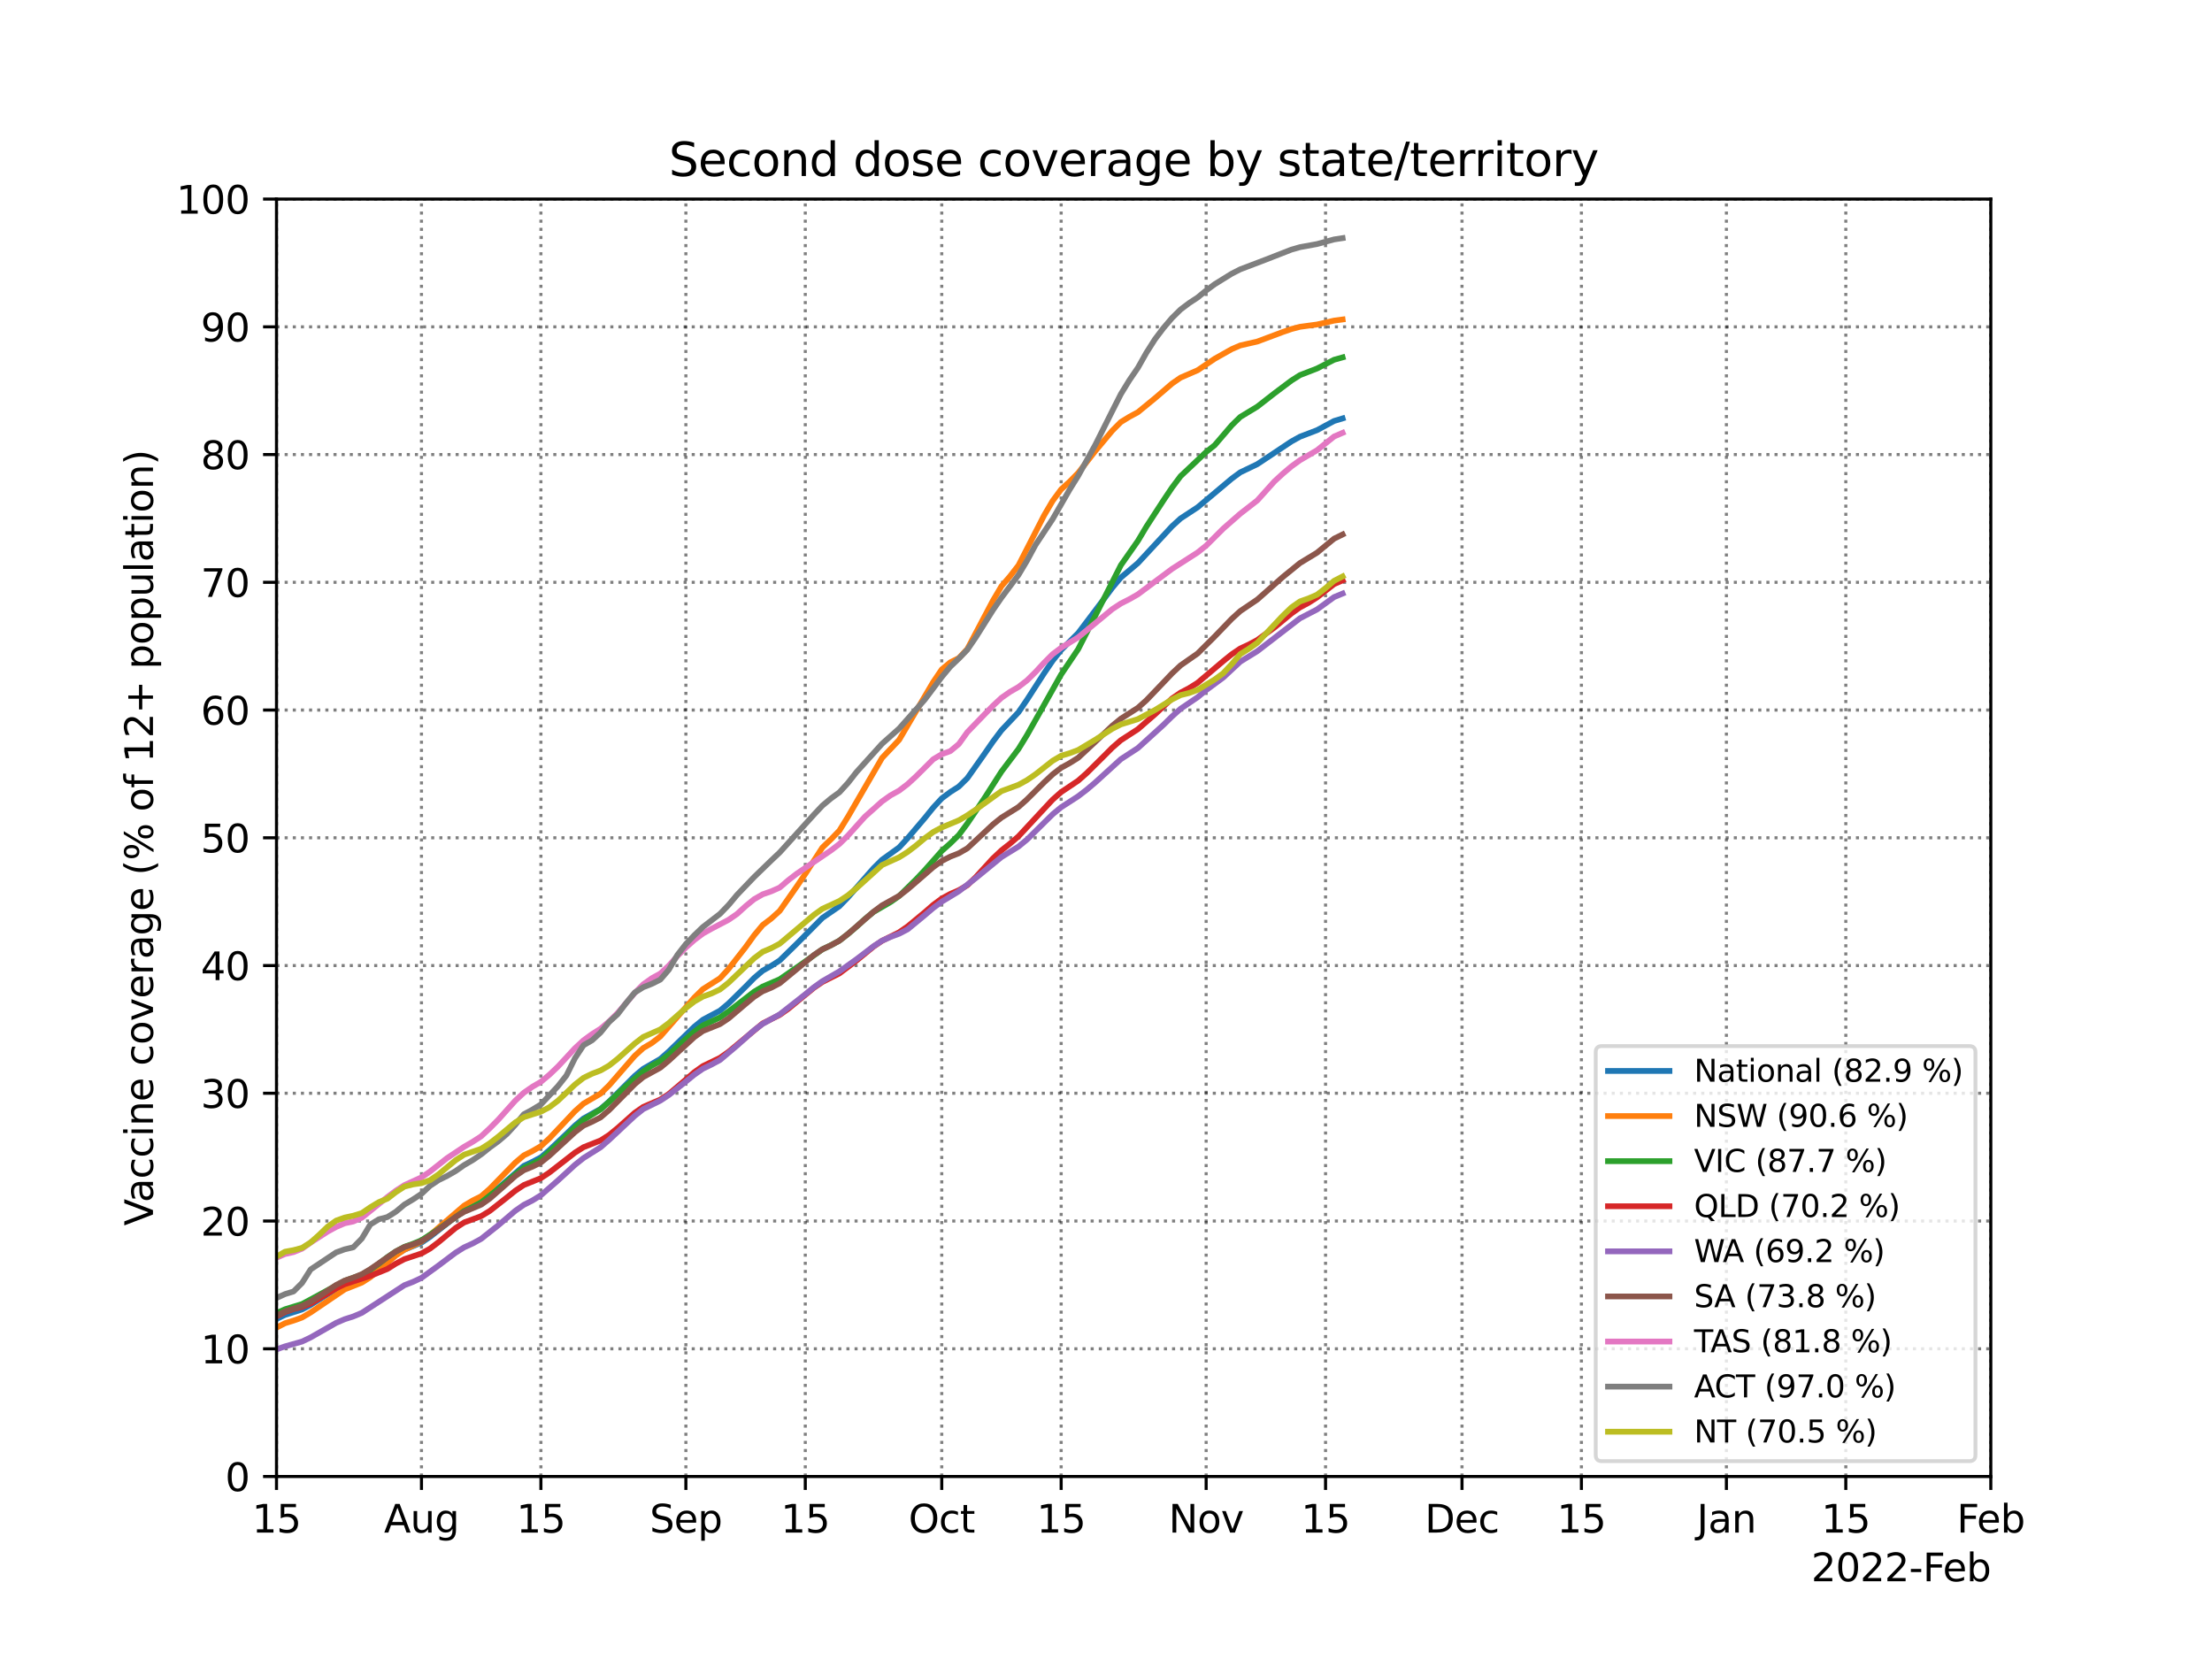 <?xml version="1.0" encoding="utf-8" standalone="no"?>
<!DOCTYPE svg PUBLIC "-//W3C//DTD SVG 1.1//EN"
  "http://www.w3.org/Graphics/SVG/1.1/DTD/svg11.dtd">
<svg height="432pt" version="1.1" viewBox="0 0 576 432" width="576pt" xmlns="http://www.w3.org/2000/svg" xmlns:xlink="http://www.w3.org/1999/xlink">
 <defs>
  <style type="text/css">*{stroke-linecap:butt;stroke-linejoin:round;}</style>
 </defs>
 <g id="figure_1">
  <g id="patch_1">
   <path d="M 0 432 
L 576 432 
L 576 0 
L 0 0 
z
" style="fill:#ffffff;"/>
  </g>
  <g id="axes_1">
   <g id="patch_2">
    <path d="M 72 384.48 
L 518.4 384.48 
L 518.4 51.84 
L 72 51.84 
z
" style="fill:#ffffff;"/>
   </g>
   <g id="matplotlib.axis_1">
    <g id="xtick_1">
     <g id="line2d_1">
      <path clip-path="url(#pf1afd566f2)" d="M 72 384.48 
L 72 51.84 
" style="fill:none;stroke:#000000;stroke-dasharray:0.8,1.32;stroke-dashoffset:0;stroke-opacity:0.5;stroke-width:0.8;"/>
     </g>
     <g id="line2d_2">
      <defs>
       <path d="M 0 0 
L 0 3.5 
" id="m6f21809e53" style="stroke:#000000;stroke-width:0.8;"/>
      </defs>
      <g>
       <use style="stroke:#000000;stroke-width:0.8;" x="72" xlink:href="#m6f21809e53" y="384.48"/>
      </g>
     </g>
     <g id="text_1">
      <!-- 15 -->
      <g transform="translate(65.638 399.078)scale(0.1 -0.1)">
       <defs>
        <path d="M 794 531 
L 1825 531 
L 1825 4091 
L 703 3866 
L 703 4441 
L 1819 4666 
L 2450 4666 
L 2450 531 
L 3481 531 
L 3481 0 
L 794 0 
L 794 531 
z
" id="DejaVuSans-31" transform="scale(0.016)"/>
        <path d="M 691 4666 
L 3169 4666 
L 3169 4134 
L 1269 4134 
L 1269 2991 
Q 1406 3038 1543 3061 
Q 1681 3084 1819 3084 
Q 2600 3084 3056 2656 
Q 3513 2228 3513 1497 
Q 3513 744 3044 326 
Q 2575 -91 1722 -91 
Q 1428 -91 1123 -41 
Q 819 9 494 109 
L 494 744 
Q 775 591 1075 516 
Q 1375 441 1709 441 
Q 2250 441 2565 725 
Q 2881 1009 2881 1497 
Q 2881 1984 2565 2268 
Q 2250 2553 1709 2553 
Q 1456 2553 1204 2497 
Q 953 2441 691 2322 
L 691 4666 
z
" id="DejaVuSans-35" transform="scale(0.016)"/>
       </defs>
       <use xlink:href="#DejaVuSans-31"/>
       <use x="63.623" xlink:href="#DejaVuSans-35"/>
      </g>
     </g>
    </g>
    <g id="xtick_2">
     <g id="line2d_3">
      <path clip-path="url(#pf1afd566f2)" d="M 109.755 384.48 
L 109.755 51.84 
" style="fill:none;stroke:#000000;stroke-dasharray:0.8,1.32;stroke-dashoffset:0;stroke-opacity:0.5;stroke-width:0.8;"/>
     </g>
     <g id="line2d_4">
      <g>
       <use style="stroke:#000000;stroke-width:0.8;" x="109.755" xlink:href="#m6f21809e53" y="384.48"/>
      </g>
     </g>
     <g id="text_2">
      <!-- Aug -->
      <g transform="translate(99.992 399.078)scale(0.1 -0.1)">
       <defs>
        <path d="M 2188 4044 
L 1331 1722 
L 3047 1722 
L 2188 4044 
z
M 1831 4666 
L 2547 4666 
L 4325 0 
L 3669 0 
L 3244 1197 
L 1141 1197 
L 716 0 
L 50 0 
L 1831 4666 
z
" id="DejaVuSans-41" transform="scale(0.016)"/>
        <path d="M 544 1381 
L 544 3500 
L 1119 3500 
L 1119 1403 
Q 1119 906 1312 657 
Q 1506 409 1894 409 
Q 2359 409 2629 706 
Q 2900 1003 2900 1516 
L 2900 3500 
L 3475 3500 
L 3475 0 
L 2900 0 
L 2900 538 
Q 2691 219 2414 64 
Q 2138 -91 1772 -91 
Q 1169 -91 856 284 
Q 544 659 544 1381 
z
M 1991 3584 
L 1991 3584 
z
" id="DejaVuSans-75" transform="scale(0.016)"/>
        <path d="M 2906 1791 
Q 2906 2416 2648 2759 
Q 2391 3103 1925 3103 
Q 1463 3103 1205 2759 
Q 947 2416 947 1791 
Q 947 1169 1205 825 
Q 1463 481 1925 481 
Q 2391 481 2648 825 
Q 2906 1169 2906 1791 
z
M 3481 434 
Q 3481 -459 3084 -895 
Q 2688 -1331 1869 -1331 
Q 1566 -1331 1297 -1286 
Q 1028 -1241 775 -1147 
L 775 -588 
Q 1028 -725 1275 -790 
Q 1522 -856 1778 -856 
Q 2344 -856 2625 -561 
Q 2906 -266 2906 331 
L 2906 616 
Q 2728 306 2450 153 
Q 2172 0 1784 0 
Q 1141 0 747 490 
Q 353 981 353 1791 
Q 353 2603 747 3093 
Q 1141 3584 1784 3584 
Q 2172 3584 2450 3431 
Q 2728 3278 2906 2969 
L 2906 3500 
L 3481 3500 
L 3481 434 
z
" id="DejaVuSans-67" transform="scale(0.016)"/>
       </defs>
       <use xlink:href="#DejaVuSans-41"/>
       <use x="68.408" xlink:href="#DejaVuSans-75"/>
       <use x="131.787" xlink:href="#DejaVuSans-67"/>
      </g>
     </g>
    </g>
    <g id="xtick_3">
     <g id="line2d_5">
      <path clip-path="url(#pf1afd566f2)" d="M 140.848 384.48 
L 140.848 51.84 
" style="fill:none;stroke:#000000;stroke-dasharray:0.8,1.32;stroke-dashoffset:0;stroke-opacity:0.5;stroke-width:0.8;"/>
     </g>
     <g id="line2d_6">
      <g>
       <use style="stroke:#000000;stroke-width:0.8;" x="140.848" xlink:href="#m6f21809e53" y="384.48"/>
      </g>
     </g>
     <g id="text_3">
      <!-- 15 -->
      <g transform="translate(134.485 399.078)scale(0.1 -0.1)">
       <use xlink:href="#DejaVuSans-31"/>
       <use x="63.623" xlink:href="#DejaVuSans-35"/>
      </g>
     </g>
    </g>
    <g id="xtick_4">
     <g id="line2d_7">
      <path clip-path="url(#pf1afd566f2)" d="M 178.603 384.48 
L 178.603 51.84 
" style="fill:none;stroke:#000000;stroke-dasharray:0.8,1.32;stroke-dashoffset:0;stroke-opacity:0.5;stroke-width:0.8;"/>
     </g>
     <g id="line2d_8">
      <g>
       <use style="stroke:#000000;stroke-width:0.8;" x="178.603" xlink:href="#m6f21809e53" y="384.48"/>
      </g>
     </g>
     <g id="text_4">
      <!-- Sep -->
      <g transform="translate(169.178 399.078)scale(0.1 -0.1)">
       <defs>
        <path d="M 3425 4513 
L 3425 3897 
Q 3066 4069 2747 4153 
Q 2428 4238 2131 4238 
Q 1616 4238 1336 4038 
Q 1056 3838 1056 3469 
Q 1056 3159 1242 3001 
Q 1428 2844 1947 2747 
L 2328 2669 
Q 3034 2534 3370 2195 
Q 3706 1856 3706 1288 
Q 3706 609 3251 259 
Q 2797 -91 1919 -91 
Q 1588 -91 1214 -16 
Q 841 59 441 206 
L 441 856 
Q 825 641 1194 531 
Q 1563 422 1919 422 
Q 2459 422 2753 634 
Q 3047 847 3047 1241 
Q 3047 1584 2836 1778 
Q 2625 1972 2144 2069 
L 1759 2144 
Q 1053 2284 737 2584 
Q 422 2884 422 3419 
Q 422 4038 858 4394 
Q 1294 4750 2059 4750 
Q 2388 4750 2728 4690 
Q 3069 4631 3425 4513 
z
" id="DejaVuSans-53" transform="scale(0.016)"/>
        <path d="M 3597 1894 
L 3597 1613 
L 953 1613 
Q 991 1019 1311 708 
Q 1631 397 2203 397 
Q 2534 397 2845 478 
Q 3156 559 3463 722 
L 3463 178 
Q 3153 47 2828 -22 
Q 2503 -91 2169 -91 
Q 1331 -91 842 396 
Q 353 884 353 1716 
Q 353 2575 817 3079 
Q 1281 3584 2069 3584 
Q 2775 3584 3186 3129 
Q 3597 2675 3597 1894 
z
M 3022 2063 
Q 3016 2534 2758 2815 
Q 2500 3097 2075 3097 
Q 1594 3097 1305 2825 
Q 1016 2553 972 2059 
L 3022 2063 
z
" id="DejaVuSans-65" transform="scale(0.016)"/>
        <path d="M 1159 525 
L 1159 -1331 
L 581 -1331 
L 581 3500 
L 1159 3500 
L 1159 2969 
Q 1341 3281 1617 3432 
Q 1894 3584 2278 3584 
Q 2916 3584 3314 3078 
Q 3713 2572 3713 1747 
Q 3713 922 3314 415 
Q 2916 -91 2278 -91 
Q 1894 -91 1617 61 
Q 1341 213 1159 525 
z
M 3116 1747 
Q 3116 2381 2855 2742 
Q 2594 3103 2138 3103 
Q 1681 3103 1420 2742 
Q 1159 2381 1159 1747 
Q 1159 1113 1420 752 
Q 1681 391 2138 391 
Q 2594 391 2855 752 
Q 3116 1113 3116 1747 
z
" id="DejaVuSans-70" transform="scale(0.016)"/>
       </defs>
       <use xlink:href="#DejaVuSans-53"/>
       <use x="63.477" xlink:href="#DejaVuSans-65"/>
       <use x="125" xlink:href="#DejaVuSans-70"/>
      </g>
     </g>
    </g>
    <g id="xtick_5">
     <g id="line2d_9">
      <path clip-path="url(#pf1afd566f2)" d="M 209.696 384.48 
L 209.696 51.84 
" style="fill:none;stroke:#000000;stroke-dasharray:0.8,1.32;stroke-dashoffset:0;stroke-opacity:0.5;stroke-width:0.8;"/>
     </g>
     <g id="line2d_10">
      <g>
       <use style="stroke:#000000;stroke-width:0.8;" x="209.696" xlink:href="#m6f21809e53" y="384.48"/>
      </g>
     </g>
     <g id="text_5">
      <!-- 15 -->
      <g transform="translate(203.333 399.078)scale(0.1 -0.1)">
       <use xlink:href="#DejaVuSans-31"/>
       <use x="63.623" xlink:href="#DejaVuSans-35"/>
      </g>
     </g>
    </g>
    <g id="xtick_6">
     <g id="line2d_11">
      <path clip-path="url(#pf1afd566f2)" d="M 245.23 384.48 
L 245.23 51.84 
" style="fill:none;stroke:#000000;stroke-dasharray:0.8,1.32;stroke-dashoffset:0;stroke-opacity:0.5;stroke-width:0.8;"/>
     </g>
     <g id="line2d_12">
      <g>
       <use style="stroke:#000000;stroke-width:0.8;" x="245.23" xlink:href="#m6f21809e53" y="384.48"/>
      </g>
     </g>
     <g id="text_6">
      <!-- Oct -->
      <g transform="translate(236.585 399.078)scale(0.1 -0.1)">
       <defs>
        <path d="M 2522 4238 
Q 1834 4238 1429 3725 
Q 1025 3213 1025 2328 
Q 1025 1447 1429 934 
Q 1834 422 2522 422 
Q 3209 422 3611 934 
Q 4013 1447 4013 2328 
Q 4013 3213 3611 3725 
Q 3209 4238 2522 4238 
z
M 2522 4750 
Q 3503 4750 4090 4092 
Q 4678 3434 4678 2328 
Q 4678 1225 4090 567 
Q 3503 -91 2522 -91 
Q 1538 -91 948 565 
Q 359 1222 359 2328 
Q 359 3434 948 4092 
Q 1538 4750 2522 4750 
z
" id="DejaVuSans-4f" transform="scale(0.016)"/>
        <path d="M 3122 3366 
L 3122 2828 
Q 2878 2963 2633 3030 
Q 2388 3097 2138 3097 
Q 1578 3097 1268 2742 
Q 959 2388 959 1747 
Q 959 1106 1268 751 
Q 1578 397 2138 397 
Q 2388 397 2633 464 
Q 2878 531 3122 666 
L 3122 134 
Q 2881 22 2623 -34 
Q 2366 -91 2075 -91 
Q 1284 -91 818 406 
Q 353 903 353 1747 
Q 353 2603 823 3093 
Q 1294 3584 2113 3584 
Q 2378 3584 2631 3529 
Q 2884 3475 3122 3366 
z
" id="DejaVuSans-63" transform="scale(0.016)"/>
        <path d="M 1172 4494 
L 1172 3500 
L 2356 3500 
L 2356 3053 
L 1172 3053 
L 1172 1153 
Q 1172 725 1289 603 
Q 1406 481 1766 481 
L 2356 481 
L 2356 0 
L 1766 0 
Q 1100 0 847 248 
Q 594 497 594 1153 
L 594 3053 
L 172 3053 
L 172 3500 
L 594 3500 
L 594 4494 
L 1172 4494 
z
" id="DejaVuSans-74" transform="scale(0.016)"/>
       </defs>
       <use xlink:href="#DejaVuSans-4f"/>
       <use x="78.711" xlink:href="#DejaVuSans-63"/>
       <use x="133.691" xlink:href="#DejaVuSans-74"/>
      </g>
     </g>
    </g>
    <g id="xtick_7">
     <g id="line2d_13">
      <path clip-path="url(#pf1afd566f2)" d="M 276.322 384.48 
L 276.322 51.84 
" style="fill:none;stroke:#000000;stroke-dasharray:0.8,1.32;stroke-dashoffset:0;stroke-opacity:0.5;stroke-width:0.8;"/>
     </g>
     <g id="line2d_14">
      <g>
       <use style="stroke:#000000;stroke-width:0.8;" x="276.322" xlink:href="#m6f21809e53" y="384.48"/>
      </g>
     </g>
     <g id="text_7">
      <!-- 15 -->
      <g transform="translate(269.96 399.078)scale(0.1 -0.1)">
       <use xlink:href="#DejaVuSans-31"/>
       <use x="63.623" xlink:href="#DejaVuSans-35"/>
      </g>
     </g>
    </g>
    <g id="xtick_8">
     <g id="line2d_15">
      <path clip-path="url(#pf1afd566f2)" d="M 314.078 384.48 
L 314.078 51.84 
" style="fill:none;stroke:#000000;stroke-dasharray:0.8,1.32;stroke-dashoffset:0;stroke-opacity:0.5;stroke-width:0.8;"/>
     </g>
     <g id="line2d_16">
      <g>
       <use style="stroke:#000000;stroke-width:0.8;" x="314.078" xlink:href="#m6f21809e53" y="384.48"/>
      </g>
     </g>
     <g id="text_8">
      <!-- Nov -->
      <g transform="translate(304.318 399.078)scale(0.1 -0.1)">
       <defs>
        <path d="M 628 4666 
L 1478 4666 
L 3547 763 
L 3547 4666 
L 4159 4666 
L 4159 0 
L 3309 0 
L 1241 3903 
L 1241 0 
L 628 0 
L 628 4666 
z
" id="DejaVuSans-4e" transform="scale(0.016)"/>
        <path d="M 1959 3097 
Q 1497 3097 1228 2736 
Q 959 2375 959 1747 
Q 959 1119 1226 758 
Q 1494 397 1959 397 
Q 2419 397 2687 759 
Q 2956 1122 2956 1747 
Q 2956 2369 2687 2733 
Q 2419 3097 1959 3097 
z
M 1959 3584 
Q 2709 3584 3137 3096 
Q 3566 2609 3566 1747 
Q 3566 888 3137 398 
Q 2709 -91 1959 -91 
Q 1206 -91 779 398 
Q 353 888 353 1747 
Q 353 2609 779 3096 
Q 1206 3584 1959 3584 
z
" id="DejaVuSans-6f" transform="scale(0.016)"/>
        <path d="M 191 3500 
L 800 3500 
L 1894 563 
L 2988 3500 
L 3597 3500 
L 2284 0 
L 1503 0 
L 191 3500 
z
" id="DejaVuSans-76" transform="scale(0.016)"/>
       </defs>
       <use xlink:href="#DejaVuSans-4e"/>
       <use x="74.805" xlink:href="#DejaVuSans-6f"/>
       <use x="135.986" xlink:href="#DejaVuSans-76"/>
      </g>
     </g>
    </g>
    <g id="xtick_9">
     <g id="line2d_17">
      <path clip-path="url(#pf1afd566f2)" d="M 345.17 384.48 
L 345.17 51.84 
" style="fill:none;stroke:#000000;stroke-dasharray:0.8,1.32;stroke-dashoffset:0;stroke-opacity:0.5;stroke-width:0.8;"/>
     </g>
     <g id="line2d_18">
      <g>
       <use style="stroke:#000000;stroke-width:0.8;" x="345.17" xlink:href="#m6f21809e53" y="384.48"/>
      </g>
     </g>
     <g id="text_9">
      <!-- 15 -->
      <g transform="translate(338.808 399.078)scale(0.1 -0.1)">
       <use xlink:href="#DejaVuSans-31"/>
       <use x="63.623" xlink:href="#DejaVuSans-35"/>
      </g>
     </g>
    </g>
    <g id="xtick_10">
     <g id="line2d_19">
      <path clip-path="url(#pf1afd566f2)" d="M 380.704 384.48 
L 380.704 51.84 
" style="fill:none;stroke:#000000;stroke-dasharray:0.8,1.32;stroke-dashoffset:0;stroke-opacity:0.5;stroke-width:0.8;"/>
     </g>
     <g id="line2d_20">
      <g>
       <use style="stroke:#000000;stroke-width:0.8;" x="380.704" xlink:href="#m6f21809e53" y="384.48"/>
      </g>
     </g>
     <g id="text_10">
      <!-- Dec -->
      <g transform="translate(371.029 399.078)scale(0.1 -0.1)">
       <defs>
        <path d="M 1259 4147 
L 1259 519 
L 2022 519 
Q 2988 519 3436 956 
Q 3884 1394 3884 2338 
Q 3884 3275 3436 3711 
Q 2988 4147 2022 4147 
L 1259 4147 
z
M 628 4666 
L 1925 4666 
Q 3281 4666 3915 4102 
Q 4550 3538 4550 2338 
Q 4550 1131 3912 565 
Q 3275 0 1925 0 
L 628 0 
L 628 4666 
z
" id="DejaVuSans-44" transform="scale(0.016)"/>
       </defs>
       <use xlink:href="#DejaVuSans-44"/>
       <use x="77.002" xlink:href="#DejaVuSans-65"/>
       <use x="138.525" xlink:href="#DejaVuSans-63"/>
      </g>
     </g>
    </g>
    <g id="xtick_11">
     <g id="line2d_21">
      <path clip-path="url(#pf1afd566f2)" d="M 411.797 384.48 
L 411.797 51.84 
" style="fill:none;stroke:#000000;stroke-dasharray:0.8,1.32;stroke-dashoffset:0;stroke-opacity:0.5;stroke-width:0.8;"/>
     </g>
     <g id="line2d_22">
      <g>
       <use style="stroke:#000000;stroke-width:0.8;" x="411.797" xlink:href="#m6f21809e53" y="384.48"/>
      </g>
     </g>
     <g id="text_11">
      <!-- 15 -->
      <g transform="translate(405.435 399.078)scale(0.1 -0.1)">
       <use xlink:href="#DejaVuSans-31"/>
       <use x="63.623" xlink:href="#DejaVuSans-35"/>
      </g>
     </g>
    </g>
    <g id="xtick_12">
     <g id="line2d_23">
      <path clip-path="url(#pf1afd566f2)" d="M 449.552 384.48 
L 449.552 51.84 
" style="fill:none;stroke:#000000;stroke-dasharray:0.8,1.32;stroke-dashoffset:0;stroke-opacity:0.5;stroke-width:0.8;"/>
     </g>
     <g id="line2d_24">
      <g>
       <use style="stroke:#000000;stroke-width:0.8;" x="449.552" xlink:href="#m6f21809e53" y="384.48"/>
      </g>
     </g>
     <g id="text_12">
      <!-- Jan -->
      <g transform="translate(441.844 399.078)scale(0.1 -0.1)">
       <defs>
        <path d="M 628 4666 
L 1259 4666 
L 1259 325 
Q 1259 -519 939 -900 
Q 619 -1281 -91 -1281 
L -331 -1281 
L -331 -750 
L -134 -750 
Q 284 -750 456 -515 
Q 628 -281 628 325 
L 628 4666 
z
" id="DejaVuSans-4a" transform="scale(0.016)"/>
        <path d="M 2194 1759 
Q 1497 1759 1228 1600 
Q 959 1441 959 1056 
Q 959 750 1161 570 
Q 1363 391 1709 391 
Q 2188 391 2477 730 
Q 2766 1069 2766 1631 
L 2766 1759 
L 2194 1759 
z
M 3341 1997 
L 3341 0 
L 2766 0 
L 2766 531 
Q 2569 213 2275 61 
Q 1981 -91 1556 -91 
Q 1019 -91 701 211 
Q 384 513 384 1019 
Q 384 1609 779 1909 
Q 1175 2209 1959 2209 
L 2766 2209 
L 2766 2266 
Q 2766 2663 2505 2880 
Q 2244 3097 1772 3097 
Q 1472 3097 1187 3025 
Q 903 2953 641 2809 
L 641 3341 
Q 956 3463 1253 3523 
Q 1550 3584 1831 3584 
Q 2591 3584 2966 3190 
Q 3341 2797 3341 1997 
z
" id="DejaVuSans-61" transform="scale(0.016)"/>
        <path d="M 3513 2113 
L 3513 0 
L 2938 0 
L 2938 2094 
Q 2938 2591 2744 2837 
Q 2550 3084 2163 3084 
Q 1697 3084 1428 2787 
Q 1159 2491 1159 1978 
L 1159 0 
L 581 0 
L 581 3500 
L 1159 3500 
L 1159 2956 
Q 1366 3272 1645 3428 
Q 1925 3584 2291 3584 
Q 2894 3584 3203 3211 
Q 3513 2838 3513 2113 
z
" id="DejaVuSans-6e" transform="scale(0.016)"/>
       </defs>
       <use xlink:href="#DejaVuSans-4a"/>
       <use x="29.492" xlink:href="#DejaVuSans-61"/>
       <use x="90.771" xlink:href="#DejaVuSans-6e"/>
      </g>
     </g>
    </g>
    <g id="xtick_13">
     <g id="line2d_25">
      <path clip-path="url(#pf1afd566f2)" d="M 480.645 384.48 
L 480.645 51.84 
" style="fill:none;stroke:#000000;stroke-dasharray:0.8,1.32;stroke-dashoffset:0;stroke-opacity:0.5;stroke-width:0.8;"/>
     </g>
     <g id="line2d_26">
      <g>
       <use style="stroke:#000000;stroke-width:0.8;" x="480.645" xlink:href="#m6f21809e53" y="384.48"/>
      </g>
     </g>
     <g id="text_13">
      <!-- 15 -->
      <g transform="translate(474.282 399.078)scale(0.1 -0.1)">
       <use xlink:href="#DejaVuSans-31"/>
       <use x="63.623" xlink:href="#DejaVuSans-35"/>
      </g>
     </g>
    </g>
    <g id="xtick_14">
     <g id="line2d_27">
      <path clip-path="url(#pf1afd566f2)" d="M 518.4 384.48 
L 518.4 51.84 
" style="fill:none;stroke:#000000;stroke-dasharray:0.8,1.32;stroke-dashoffset:0;stroke-opacity:0.5;stroke-width:0.8;"/>
     </g>
     <g id="line2d_28">
      <g>
       <use style="stroke:#000000;stroke-width:0.8;" x="518.4" xlink:href="#m6f21809e53" y="384.48"/>
      </g>
     </g>
     <g id="text_14">
      <!-- Feb -->
      <g transform="translate(509.548 399.078)scale(0.1 -0.1)">
       <defs>
        <path d="M 628 4666 
L 3309 4666 
L 3309 4134 
L 1259 4134 
L 1259 2759 
L 3109 2759 
L 3109 2228 
L 1259 2228 
L 1259 0 
L 628 0 
L 628 4666 
z
" id="DejaVuSans-46" transform="scale(0.016)"/>
        <path d="M 3116 1747 
Q 3116 2381 2855 2742 
Q 2594 3103 2138 3103 
Q 1681 3103 1420 2742 
Q 1159 2381 1159 1747 
Q 1159 1113 1420 752 
Q 1681 391 2138 391 
Q 2594 391 2855 752 
Q 3116 1113 3116 1747 
z
M 1159 2969 
Q 1341 3281 1617 3432 
Q 1894 3584 2278 3584 
Q 2916 3584 3314 3078 
Q 3713 2572 3713 1747 
Q 3713 922 3314 415 
Q 2916 -91 2278 -91 
Q 1894 -91 1617 61 
Q 1341 213 1159 525 
L 1159 0 
L 581 0 
L 581 4863 
L 1159 4863 
L 1159 2969 
z
" id="DejaVuSans-62" transform="scale(0.016)"/>
       </defs>
       <use xlink:href="#DejaVuSans-46"/>
       <use x="52.02" xlink:href="#DejaVuSans-65"/>
       <use x="113.543" xlink:href="#DejaVuSans-62"/>
      </g>
     </g>
    </g>
    <g id="text_15">
     <!-- 2022-Feb -->
     <g transform="translate(471.639 411.757)scale(0.1 -0.1)">
      <defs>
       <path d="M 1228 531 
L 3431 531 
L 3431 0 
L 469 0 
L 469 531 
Q 828 903 1448 1529 
Q 2069 2156 2228 2338 
Q 2531 2678 2651 2914 
Q 2772 3150 2772 3378 
Q 2772 3750 2511 3984 
Q 2250 4219 1831 4219 
Q 1534 4219 1204 4116 
Q 875 4013 500 3803 
L 500 4441 
Q 881 4594 1212 4672 
Q 1544 4750 1819 4750 
Q 2544 4750 2975 4387 
Q 3406 4025 3406 3419 
Q 3406 3131 3298 2873 
Q 3191 2616 2906 2266 
Q 2828 2175 2409 1742 
Q 1991 1309 1228 531 
z
" id="DejaVuSans-32" transform="scale(0.016)"/>
       <path d="M 2034 4250 
Q 1547 4250 1301 3770 
Q 1056 3291 1056 2328 
Q 1056 1369 1301 889 
Q 1547 409 2034 409 
Q 2525 409 2770 889 
Q 3016 1369 3016 2328 
Q 3016 3291 2770 3770 
Q 2525 4250 2034 4250 
z
M 2034 4750 
Q 2819 4750 3233 4129 
Q 3647 3509 3647 2328 
Q 3647 1150 3233 529 
Q 2819 -91 2034 -91 
Q 1250 -91 836 529 
Q 422 1150 422 2328 
Q 422 3509 836 4129 
Q 1250 4750 2034 4750 
z
" id="DejaVuSans-30" transform="scale(0.016)"/>
       <path d="M 313 2009 
L 1997 2009 
L 1997 1497 
L 313 1497 
L 313 2009 
z
" id="DejaVuSans-2d" transform="scale(0.016)"/>
      </defs>
      <use xlink:href="#DejaVuSans-32"/>
      <use x="63.623" xlink:href="#DejaVuSans-30"/>
      <use x="127.246" xlink:href="#DejaVuSans-32"/>
      <use x="190.869" xlink:href="#DejaVuSans-32"/>
      <use x="254.492" xlink:href="#DejaVuSans-2d"/>
      <use x="290.576" xlink:href="#DejaVuSans-46"/>
      <use x="342.596" xlink:href="#DejaVuSans-65"/>
      <use x="404.119" xlink:href="#DejaVuSans-62"/>
     </g>
    </g>
   </g>
   <g id="matplotlib.axis_2">
    <g id="ytick_1">
     <g id="line2d_29">
      <path clip-path="url(#pf1afd566f2)" d="M 72 384.48 
L 518.4 384.48 
" style="fill:none;stroke:#000000;stroke-dasharray:0.8,1.32;stroke-dashoffset:0;stroke-opacity:0.5;stroke-width:0.8;"/>
     </g>
     <g id="line2d_30">
      <defs>
       <path d="M 0 0 
L -3.5 0 
" id="m3aec6d9973" style="stroke:#000000;stroke-width:0.8;"/>
      </defs>
      <g>
       <use style="stroke:#000000;stroke-width:0.8;" x="72" xlink:href="#m3aec6d9973" y="384.48"/>
      </g>
     </g>
     <g id="text_16">
      <!-- 0 -->
      <g transform="translate(58.638 388.279)scale(0.1 -0.1)">
       <use xlink:href="#DejaVuSans-30"/>
      </g>
     </g>
    </g>
    <g id="ytick_2">
     <g id="line2d_31">
      <path clip-path="url(#pf1afd566f2)" d="M 72 351.216 
L 518.4 351.216 
" style="fill:none;stroke:#000000;stroke-dasharray:0.8,1.32;stroke-dashoffset:0;stroke-opacity:0.5;stroke-width:0.8;"/>
     </g>
     <g id="line2d_32">
      <g>
       <use style="stroke:#000000;stroke-width:0.8;" x="72" xlink:href="#m3aec6d9973" y="351.216"/>
      </g>
     </g>
     <g id="text_17">
      <!-- 10 -->
      <g transform="translate(52.275 355.015)scale(0.1 -0.1)">
       <use xlink:href="#DejaVuSans-31"/>
       <use x="63.623" xlink:href="#DejaVuSans-30"/>
      </g>
     </g>
    </g>
    <g id="ytick_3">
     <g id="line2d_33">
      <path clip-path="url(#pf1afd566f2)" d="M 72 317.952 
L 518.4 317.952 
" style="fill:none;stroke:#000000;stroke-dasharray:0.8,1.32;stroke-dashoffset:0;stroke-opacity:0.5;stroke-width:0.8;"/>
     </g>
     <g id="line2d_34">
      <g>
       <use style="stroke:#000000;stroke-width:0.8;" x="72" xlink:href="#m3aec6d9973" y="317.952"/>
      </g>
     </g>
     <g id="text_18">
      <!-- 20 -->
      <g transform="translate(52.275 321.751)scale(0.1 -0.1)">
       <use xlink:href="#DejaVuSans-32"/>
       <use x="63.623" xlink:href="#DejaVuSans-30"/>
      </g>
     </g>
    </g>
    <g id="ytick_4">
     <g id="line2d_35">
      <path clip-path="url(#pf1afd566f2)" d="M 72 284.688 
L 518.4 284.688 
" style="fill:none;stroke:#000000;stroke-dasharray:0.8,1.32;stroke-dashoffset:0;stroke-opacity:0.5;stroke-width:0.8;"/>
     </g>
     <g id="line2d_36">
      <g>
       <use style="stroke:#000000;stroke-width:0.8;" x="72" xlink:href="#m3aec6d9973" y="284.688"/>
      </g>
     </g>
     <g id="text_19">
      <!-- 30 -->
      <g transform="translate(52.275 288.487)scale(0.1 -0.1)">
       <defs>
        <path d="M 2597 2516 
Q 3050 2419 3304 2112 
Q 3559 1806 3559 1356 
Q 3559 666 3084 287 
Q 2609 -91 1734 -91 
Q 1441 -91 1130 -33 
Q 819 25 488 141 
L 488 750 
Q 750 597 1062 519 
Q 1375 441 1716 441 
Q 2309 441 2620 675 
Q 2931 909 2931 1356 
Q 2931 1769 2642 2001 
Q 2353 2234 1838 2234 
L 1294 2234 
L 1294 2753 
L 1863 2753 
Q 2328 2753 2575 2939 
Q 2822 3125 2822 3475 
Q 2822 3834 2567 4026 
Q 2313 4219 1838 4219 
Q 1578 4219 1281 4162 
Q 984 4106 628 3988 
L 628 4550 
Q 988 4650 1302 4700 
Q 1616 4750 1894 4750 
Q 2613 4750 3031 4423 
Q 3450 4097 3450 3541 
Q 3450 3153 3228 2886 
Q 3006 2619 2597 2516 
z
" id="DejaVuSans-33" transform="scale(0.016)"/>
       </defs>
       <use xlink:href="#DejaVuSans-33"/>
       <use x="63.623" xlink:href="#DejaVuSans-30"/>
      </g>
     </g>
    </g>
    <g id="ytick_5">
     <g id="line2d_37">
      <path clip-path="url(#pf1afd566f2)" d="M 72 251.424 
L 518.4 251.424 
" style="fill:none;stroke:#000000;stroke-dasharray:0.8,1.32;stroke-dashoffset:0;stroke-opacity:0.5;stroke-width:0.8;"/>
     </g>
     <g id="line2d_38">
      <g>
       <use style="stroke:#000000;stroke-width:0.8;" x="72" xlink:href="#m3aec6d9973" y="251.424"/>
      </g>
     </g>
     <g id="text_20">
      <!-- 40 -->
      <g transform="translate(52.275 255.223)scale(0.1 -0.1)">
       <defs>
        <path d="M 2419 4116 
L 825 1625 
L 2419 1625 
L 2419 4116 
z
M 2253 4666 
L 3047 4666 
L 3047 1625 
L 3713 1625 
L 3713 1100 
L 3047 1100 
L 3047 0 
L 2419 0 
L 2419 1100 
L 313 1100 
L 313 1709 
L 2253 4666 
z
" id="DejaVuSans-34" transform="scale(0.016)"/>
       </defs>
       <use xlink:href="#DejaVuSans-34"/>
       <use x="63.623" xlink:href="#DejaVuSans-30"/>
      </g>
     </g>
    </g>
    <g id="ytick_6">
     <g id="line2d_39">
      <path clip-path="url(#pf1afd566f2)" d="M 72 218.16 
L 518.4 218.16 
" style="fill:none;stroke:#000000;stroke-dasharray:0.8,1.32;stroke-dashoffset:0;stroke-opacity:0.5;stroke-width:0.8;"/>
     </g>
     <g id="line2d_40">
      <g>
       <use style="stroke:#000000;stroke-width:0.8;" x="72" xlink:href="#m3aec6d9973" y="218.16"/>
      </g>
     </g>
     <g id="text_21">
      <!-- 50 -->
      <g transform="translate(52.275 221.959)scale(0.1 -0.1)">
       <use xlink:href="#DejaVuSans-35"/>
       <use x="63.623" xlink:href="#DejaVuSans-30"/>
      </g>
     </g>
    </g>
    <g id="ytick_7">
     <g id="line2d_41">
      <path clip-path="url(#pf1afd566f2)" d="M 72 184.896 
L 518.4 184.896 
" style="fill:none;stroke:#000000;stroke-dasharray:0.8,1.32;stroke-dashoffset:0;stroke-opacity:0.5;stroke-width:0.8;"/>
     </g>
     <g id="line2d_42">
      <g>
       <use style="stroke:#000000;stroke-width:0.8;" x="72" xlink:href="#m3aec6d9973" y="184.896"/>
      </g>
     </g>
     <g id="text_22">
      <!-- 60 -->
      <g transform="translate(52.275 188.695)scale(0.1 -0.1)">
       <defs>
        <path d="M 2113 2584 
Q 1688 2584 1439 2293 
Q 1191 2003 1191 1497 
Q 1191 994 1439 701 
Q 1688 409 2113 409 
Q 2538 409 2786 701 
Q 3034 994 3034 1497 
Q 3034 2003 2786 2293 
Q 2538 2584 2113 2584 
z
M 3366 4563 
L 3366 3988 
Q 3128 4100 2886 4159 
Q 2644 4219 2406 4219 
Q 1781 4219 1451 3797 
Q 1122 3375 1075 2522 
Q 1259 2794 1537 2939 
Q 1816 3084 2150 3084 
Q 2853 3084 3261 2657 
Q 3669 2231 3669 1497 
Q 3669 778 3244 343 
Q 2819 -91 2113 -91 
Q 1303 -91 875 529 
Q 447 1150 447 2328 
Q 447 3434 972 4092 
Q 1497 4750 2381 4750 
Q 2619 4750 2861 4703 
Q 3103 4656 3366 4563 
z
" id="DejaVuSans-36" transform="scale(0.016)"/>
       </defs>
       <use xlink:href="#DejaVuSans-36"/>
       <use x="63.623" xlink:href="#DejaVuSans-30"/>
      </g>
     </g>
    </g>
    <g id="ytick_8">
     <g id="line2d_43">
      <path clip-path="url(#pf1afd566f2)" d="M 72 151.632 
L 518.4 151.632 
" style="fill:none;stroke:#000000;stroke-dasharray:0.8,1.32;stroke-dashoffset:0;stroke-opacity:0.5;stroke-width:0.8;"/>
     </g>
     <g id="line2d_44">
      <g>
       <use style="stroke:#000000;stroke-width:0.8;" x="72" xlink:href="#m3aec6d9973" y="151.632"/>
      </g>
     </g>
     <g id="text_23">
      <!-- 70 -->
      <g transform="translate(52.275 155.431)scale(0.1 -0.1)">
       <defs>
        <path d="M 525 4666 
L 3525 4666 
L 3525 4397 
L 1831 0 
L 1172 0 
L 2766 4134 
L 525 4134 
L 525 4666 
z
" id="DejaVuSans-37" transform="scale(0.016)"/>
       </defs>
       <use xlink:href="#DejaVuSans-37"/>
       <use x="63.623" xlink:href="#DejaVuSans-30"/>
      </g>
     </g>
    </g>
    <g id="ytick_9">
     <g id="line2d_45">
      <path clip-path="url(#pf1afd566f2)" d="M 72 118.368 
L 518.4 118.368 
" style="fill:none;stroke:#000000;stroke-dasharray:0.8,1.32;stroke-dashoffset:0;stroke-opacity:0.5;stroke-width:0.8;"/>
     </g>
     <g id="line2d_46">
      <g>
       <use style="stroke:#000000;stroke-width:0.8;" x="72" xlink:href="#m3aec6d9973" y="118.368"/>
      </g>
     </g>
     <g id="text_24">
      <!-- 80 -->
      <g transform="translate(52.275 122.167)scale(0.1 -0.1)">
       <defs>
        <path d="M 2034 2216 
Q 1584 2216 1326 1975 
Q 1069 1734 1069 1313 
Q 1069 891 1326 650 
Q 1584 409 2034 409 
Q 2484 409 2743 651 
Q 3003 894 3003 1313 
Q 3003 1734 2745 1975 
Q 2488 2216 2034 2216 
z
M 1403 2484 
Q 997 2584 770 2862 
Q 544 3141 544 3541 
Q 544 4100 942 4425 
Q 1341 4750 2034 4750 
Q 2731 4750 3128 4425 
Q 3525 4100 3525 3541 
Q 3525 3141 3298 2862 
Q 3072 2584 2669 2484 
Q 3125 2378 3379 2068 
Q 3634 1759 3634 1313 
Q 3634 634 3220 271 
Q 2806 -91 2034 -91 
Q 1263 -91 848 271 
Q 434 634 434 1313 
Q 434 1759 690 2068 
Q 947 2378 1403 2484 
z
M 1172 3481 
Q 1172 3119 1398 2916 
Q 1625 2713 2034 2713 
Q 2441 2713 2670 2916 
Q 2900 3119 2900 3481 
Q 2900 3844 2670 4047 
Q 2441 4250 2034 4250 
Q 1625 4250 1398 4047 
Q 1172 3844 1172 3481 
z
" id="DejaVuSans-38" transform="scale(0.016)"/>
       </defs>
       <use xlink:href="#DejaVuSans-38"/>
       <use x="63.623" xlink:href="#DejaVuSans-30"/>
      </g>
     </g>
    </g>
    <g id="ytick_10">
     <g id="line2d_47">
      <path clip-path="url(#pf1afd566f2)" d="M 72 85.104 
L 518.4 85.104 
" style="fill:none;stroke:#000000;stroke-dasharray:0.8,1.32;stroke-dashoffset:0;stroke-opacity:0.5;stroke-width:0.8;"/>
     </g>
     <g id="line2d_48">
      <g>
       <use style="stroke:#000000;stroke-width:0.8;" x="72" xlink:href="#m3aec6d9973" y="85.104"/>
      </g>
     </g>
     <g id="text_25">
      <!-- 90 -->
      <g transform="translate(52.275 88.903)scale(0.1 -0.1)">
       <defs>
        <path d="M 703 97 
L 703 672 
Q 941 559 1184 500 
Q 1428 441 1663 441 
Q 2288 441 2617 861 
Q 2947 1281 2994 2138 
Q 2813 1869 2534 1725 
Q 2256 1581 1919 1581 
Q 1219 1581 811 2004 
Q 403 2428 403 3163 
Q 403 3881 828 4315 
Q 1253 4750 1959 4750 
Q 2769 4750 3195 4129 
Q 3622 3509 3622 2328 
Q 3622 1225 3098 567 
Q 2575 -91 1691 -91 
Q 1453 -91 1209 -44 
Q 966 3 703 97 
z
M 1959 2075 
Q 2384 2075 2632 2365 
Q 2881 2656 2881 3163 
Q 2881 3666 2632 3958 
Q 2384 4250 1959 4250 
Q 1534 4250 1286 3958 
Q 1038 3666 1038 3163 
Q 1038 2656 1286 2365 
Q 1534 2075 1959 2075 
z
" id="DejaVuSans-39" transform="scale(0.016)"/>
       </defs>
       <use xlink:href="#DejaVuSans-39"/>
       <use x="63.623" xlink:href="#DejaVuSans-30"/>
      </g>
     </g>
    </g>
    <g id="ytick_11">
     <g id="line2d_49">
      <path clip-path="url(#pf1afd566f2)" d="M 72 51.84 
L 518.4 51.84 
" style="fill:none;stroke:#000000;stroke-dasharray:0.8,1.32;stroke-dashoffset:0;stroke-opacity:0.5;stroke-width:0.8;"/>
     </g>
     <g id="line2d_50">
      <g>
       <use style="stroke:#000000;stroke-width:0.8;" x="72" xlink:href="#m3aec6d9973" y="51.84"/>
      </g>
     </g>
     <g id="text_26">
      <!-- 100 -->
      <g transform="translate(45.913 55.639)scale(0.1 -0.1)">
       <use xlink:href="#DejaVuSans-31"/>
       <use x="63.623" xlink:href="#DejaVuSans-30"/>
       <use x="127.246" xlink:href="#DejaVuSans-30"/>
      </g>
     </g>
    </g>
    <g id="text_27">
     <!-- Vaccine coverage (% of 12+ population) -->
     <g transform="translate(39.833 319.181)rotate(-90)scale(0.1 -0.1)">
      <defs>
       <path d="M 1831 0 
L 50 4666 
L 709 4666 
L 2188 738 
L 3669 4666 
L 4325 4666 
L 2547 0 
L 1831 0 
z
" id="DejaVuSans-56" transform="scale(0.016)"/>
       <path d="M 603 3500 
L 1178 3500 
L 1178 0 
L 603 0 
L 603 3500 
z
M 603 4863 
L 1178 4863 
L 1178 4134 
L 603 4134 
L 603 4863 
z
" id="DejaVuSans-69" transform="scale(0.016)"/>
       <path id="DejaVuSans-20" transform="scale(0.016)"/>
       <path d="M 2631 2963 
Q 2534 3019 2420 3045 
Q 2306 3072 2169 3072 
Q 1681 3072 1420 2755 
Q 1159 2438 1159 1844 
L 1159 0 
L 581 0 
L 581 3500 
L 1159 3500 
L 1159 2956 
Q 1341 3275 1631 3429 
Q 1922 3584 2338 3584 
Q 2397 3584 2469 3576 
Q 2541 3569 2628 3553 
L 2631 2963 
z
" id="DejaVuSans-72" transform="scale(0.016)"/>
       <path d="M 1984 4856 
Q 1566 4138 1362 3434 
Q 1159 2731 1159 2009 
Q 1159 1288 1364 580 
Q 1569 -128 1984 -844 
L 1484 -844 
Q 1016 -109 783 600 
Q 550 1309 550 2009 
Q 550 2706 781 3412 
Q 1013 4119 1484 4856 
L 1984 4856 
z
" id="DejaVuSans-28" transform="scale(0.016)"/>
       <path d="M 4653 2053 
Q 4381 2053 4226 1822 
Q 4072 1591 4072 1178 
Q 4072 772 4226 539 
Q 4381 306 4653 306 
Q 4919 306 5073 539 
Q 5228 772 5228 1178 
Q 5228 1588 5073 1820 
Q 4919 2053 4653 2053 
z
M 4653 2450 
Q 5147 2450 5437 2106 
Q 5728 1763 5728 1178 
Q 5728 594 5436 251 
Q 5144 -91 4653 -91 
Q 4153 -91 3862 251 
Q 3572 594 3572 1178 
Q 3572 1766 3864 2108 
Q 4156 2450 4653 2450 
z
M 1428 4353 
Q 1159 4353 1004 4120 
Q 850 3888 850 3481 
Q 850 3069 1003 2837 
Q 1156 2606 1428 2606 
Q 1700 2606 1854 2837 
Q 2009 3069 2009 3481 
Q 2009 3884 1853 4118 
Q 1697 4353 1428 4353 
z
M 4250 4750 
L 4750 4750 
L 1831 -91 
L 1331 -91 
L 4250 4750 
z
M 1428 4750 
Q 1922 4750 2215 4408 
Q 2509 4066 2509 3481 
Q 2509 2891 2217 2550 
Q 1925 2209 1428 2209 
Q 931 2209 642 2551 
Q 353 2894 353 3481 
Q 353 4063 643 4406 
Q 934 4750 1428 4750 
z
" id="DejaVuSans-25" transform="scale(0.016)"/>
       <path d="M 2375 4863 
L 2375 4384 
L 1825 4384 
Q 1516 4384 1395 4259 
Q 1275 4134 1275 3809 
L 1275 3500 
L 2222 3500 
L 2222 3053 
L 1275 3053 
L 1275 0 
L 697 0 
L 697 3053 
L 147 3053 
L 147 3500 
L 697 3500 
L 697 3744 
Q 697 4328 969 4595 
Q 1241 4863 1831 4863 
L 2375 4863 
z
" id="DejaVuSans-66" transform="scale(0.016)"/>
       <path d="M 2944 4013 
L 2944 2272 
L 4684 2272 
L 4684 1741 
L 2944 1741 
L 2944 0 
L 2419 0 
L 2419 1741 
L 678 1741 
L 678 2272 
L 2419 2272 
L 2419 4013 
L 2944 4013 
z
" id="DejaVuSans-2b" transform="scale(0.016)"/>
       <path d="M 603 4863 
L 1178 4863 
L 1178 0 
L 603 0 
L 603 4863 
z
" id="DejaVuSans-6c" transform="scale(0.016)"/>
       <path d="M 513 4856 
L 1013 4856 
Q 1481 4119 1714 3412 
Q 1947 2706 1947 2009 
Q 1947 1309 1714 600 
Q 1481 -109 1013 -844 
L 513 -844 
Q 928 -128 1133 580 
Q 1338 1288 1338 2009 
Q 1338 2731 1133 3434 
Q 928 4138 513 4856 
z
" id="DejaVuSans-29" transform="scale(0.016)"/>
      </defs>
      <use xlink:href="#DejaVuSans-56"/>
      <use x="60.658" xlink:href="#DejaVuSans-61"/>
      <use x="121.938" xlink:href="#DejaVuSans-63"/>
      <use x="176.918" xlink:href="#DejaVuSans-63"/>
      <use x="231.898" xlink:href="#DejaVuSans-69"/>
      <use x="259.682" xlink:href="#DejaVuSans-6e"/>
      <use x="323.061" xlink:href="#DejaVuSans-65"/>
      <use x="384.584" xlink:href="#DejaVuSans-20"/>
      <use x="416.371" xlink:href="#DejaVuSans-63"/>
      <use x="471.352" xlink:href="#DejaVuSans-6f"/>
      <use x="532.533" xlink:href="#DejaVuSans-76"/>
      <use x="591.713" xlink:href="#DejaVuSans-65"/>
      <use x="653.236" xlink:href="#DejaVuSans-72"/>
      <use x="694.35" xlink:href="#DejaVuSans-61"/>
      <use x="755.629" xlink:href="#DejaVuSans-67"/>
      <use x="819.105" xlink:href="#DejaVuSans-65"/>
      <use x="880.629" xlink:href="#DejaVuSans-20"/>
      <use x="912.416" xlink:href="#DejaVuSans-28"/>
      <use x="951.43" xlink:href="#DejaVuSans-25"/>
      <use x="1046.449" xlink:href="#DejaVuSans-20"/>
      <use x="1078.236" xlink:href="#DejaVuSans-6f"/>
      <use x="1139.418" xlink:href="#DejaVuSans-66"/>
      <use x="1174.623" xlink:href="#DejaVuSans-20"/>
      <use x="1206.41" xlink:href="#DejaVuSans-31"/>
      <use x="1270.033" xlink:href="#DejaVuSans-32"/>
      <use x="1333.656" xlink:href="#DejaVuSans-2b"/>
      <use x="1417.445" xlink:href="#DejaVuSans-20"/>
      <use x="1449.232" xlink:href="#DejaVuSans-70"/>
      <use x="1512.709" xlink:href="#DejaVuSans-6f"/>
      <use x="1573.891" xlink:href="#DejaVuSans-70"/>
      <use x="1637.367" xlink:href="#DejaVuSans-75"/>
      <use x="1700.746" xlink:href="#DejaVuSans-6c"/>
      <use x="1728.529" xlink:href="#DejaVuSans-61"/>
      <use x="1789.809" xlink:href="#DejaVuSans-74"/>
      <use x="1829.018" xlink:href="#DejaVuSans-69"/>
      <use x="1856.801" xlink:href="#DejaVuSans-6f"/>
      <use x="1917.982" xlink:href="#DejaVuSans-6e"/>
      <use x="1981.361" xlink:href="#DejaVuSans-29"/>
     </g>
    </g>
   </g>
   <g id="line2d_51">
    <path clip-path="url(#pf1afd566f2)" d="M -1 373.921 
L 0.931 373.852 
L 3.152 373.368 
L 5.373 372.594 
L 9.815 371.886 
L 14.257 371.319 
L 16.478 369.998 
L 18.699 368.042 
L 20.919 367.447 
L 29.803 365.901 
L 32.024 364.368 
L 34.245 362.164 
L 36.466 361.468 
L 38.687 360.107 
L 40.907 357.962 
L 43.128 356.782 
L 47.57 355.512 
L 49.791 354.477 
L 56.454 350.945 
L 58.675 349.968 
L 63.116 348.64 
L 65.337 347.487 
L 72 343.455 
L 74.221 342.393 
L 78.663 340.979 
L 80.884 339.79 
L 87.546 335.614 
L 89.767 334.468 
L 94.209 332.862 
L 96.43 331.532 
L 103.093 326.724 
L 105.313 325.405 
L 109.755 323.573 
L 111.976 322.077 
L 116.418 318.592 
L 118.639 316.806 
L 120.86 315.226 
L 125.301 313.04 
L 127.522 311.332 
L 136.406 303.593 
L 138.627 302.546 
L 140.848 301.367 
L 143.069 299.481 
L 147.51 295.253 
L 149.731 293.09 
L 151.952 291.247 
L 156.394 288.763 
L 158.615 286.837 
L 165.278 280.18 
L 167.499 278.317 
L 171.94 275.757 
L 174.161 273.801 
L 180.824 267.326 
L 183.045 265.534 
L 187.487 263.165 
L 189.707 261.294 
L 194.149 256.929 
L 196.37 254.668 
L 198.591 252.771 
L 200.812 251.517 
L 203.033 250.1 
L 207.475 245.753 
L 214.137 239.036 
L 218.579 235.976 
L 220.8 233.679 
L 227.463 226.079 
L 229.684 223.873 
L 234.125 220.673 
L 236.346 218.267 
L 240.788 213.047 
L 243.009 210.296 
L 245.23 207.894 
L 247.451 206.246 
L 249.672 204.827 
L 251.893 202.629 
L 256.334 196.338 
L 258.555 193.122 
L 260.776 190.165 
L 265.218 185.461 
L 267.439 182.207 
L 271.881 175.324 
L 274.101 172.064 
L 276.322 169.259 
L 280.764 164.845 
L 287.427 156.021 
L 289.648 153.039 
L 291.869 150.388 
L 296.31 146.628 
L 305.194 137.039 
L 307.415 135.013 
L 311.857 132.099 
L 320.74 124.637 
L 322.961 123.001 
L 327.403 120.868 
L 336.287 114.951 
L 338.507 113.718 
L 342.949 112.02 
L 347.391 109.624 
L 349.612 108.952 
L 349.612 108.952 
" style="fill:none;stroke:#1f77b4;stroke-linecap:square;stroke-width:1.5;"/>
   </g>
   <g id="line2d_52">
    <path clip-path="url(#pf1afd566f2)" d="M -1 373.148 
L 0.931 373.106 
L 3.152 372.706 
L 5.373 371.953 
L 9.815 370.953 
L 12.036 370.562 
L 14.257 370.314 
L 16.478 369.189 
L 18.699 367.437 
L 20.919 366.793 
L 25.361 365.956 
L 29.803 365.453 
L 32.024 364.251 
L 34.245 362.428 
L 36.466 361.901 
L 38.687 360.739 
L 40.907 358.787 
L 43.128 357.858 
L 47.57 356.97 
L 52.012 355.023 
L 56.454 353.015 
L 58.675 352.207 
L 60.896 351.751 
L 63.116 351.173 
L 65.337 349.984 
L 72 345.709 
L 74.221 344.565 
L 76.442 343.88 
L 78.663 343.078 
L 80.884 341.763 
L 89.767 335.749 
L 94.209 333.987 
L 96.43 332.58 
L 103.093 326.927 
L 105.313 325.409 
L 109.755 323.301 
L 111.976 321.597 
L 120.86 313.936 
L 123.081 312.614 
L 125.301 311.505 
L 127.522 309.565 
L 134.185 302.734 
L 136.406 300.861 
L 138.627 299.744 
L 140.848 298.449 
L 143.069 296.41 
L 149.731 289.343 
L 151.952 287.369 
L 156.394 284.778 
L 158.615 282.615 
L 163.057 277.505 
L 165.278 274.946 
L 167.499 272.912 
L 169.719 271.61 
L 171.94 269.895 
L 180.824 259.731 
L 183.045 257.559 
L 187.487 254.739 
L 189.707 252.313 
L 194.149 246.646 
L 196.37 243.56 
L 198.591 240.887 
L 200.812 239.203 
L 203.033 237.192 
L 207.475 230.838 
L 209.696 227.573 
L 214.137 220.71 
L 216.358 218.572 
L 218.579 216.274 
L 220.8 212.697 
L 229.684 197.365 
L 234.125 192.668 
L 243.009 177.597 
L 245.23 174.32 
L 247.451 172.479 
L 249.672 171.365 
L 251.893 168.998 
L 258.555 156.4 
L 260.776 152.654 
L 262.997 150.065 
L 265.218 147.208 
L 271.881 134.207 
L 274.101 130.427 
L 276.322 127.423 
L 278.543 125.408 
L 280.764 123.142 
L 285.206 117.447 
L 289.648 112.127 
L 291.869 109.898 
L 294.09 108.535 
L 296.31 107.337 
L 300.752 103.695 
L 305.194 99.881 
L 307.415 98.341 
L 311.857 96.414 
L 316.299 93.418 
L 320.74 90.914 
L 322.961 89.955 
L 327.403 88.938 
L 334.066 86.446 
L 336.287 85.682 
L 338.507 85.1 
L 342.949 84.501 
L 347.391 83.489 
L 349.612 83.19 
L 349.612 83.19 
" style="fill:none;stroke:#ff7f0e;stroke-linecap:square;stroke-width:1.5;"/>
   </g>
   <g id="line2d_53">
    <path clip-path="url(#pf1afd566f2)" d="M -1 375.826 
L 0.931 375.745 
L 3.152 375.369 
L 5.373 374.749 
L 14.257 373.036 
L 16.478 371.604 
L 18.699 369.523 
L 20.919 368.78 
L 23.14 368.184 
L 25.361 367.126 
L 27.582 366.364 
L 29.803 365.774 
L 32.024 364.252 
L 34.245 362.18 
L 36.466 361.165 
L 38.687 359.606 
L 40.907 357.496 
L 43.128 356.146 
L 47.57 354.492 
L 56.454 349.353 
L 58.675 348.304 
L 63.116 346.832 
L 67.558 344.408 
L 72 341.933 
L 74.221 340.931 
L 78.663 339.568 
L 83.104 337.169 
L 89.767 333.526 
L 94.209 331.923 
L 96.43 330.614 
L 98.651 329.08 
L 100.872 327.36 
L 103.093 325.868 
L 105.313 324.673 
L 107.534 323.887 
L 109.755 322.952 
L 114.197 320.075 
L 120.86 315.35 
L 123.081 314.286 
L 125.301 313.092 
L 129.743 309.594 
L 134.185 305.797 
L 136.406 304.107 
L 138.627 303.084 
L 140.848 301.919 
L 145.29 297.894 
L 149.731 293.568 
L 151.952 291.629 
L 156.394 288.874 
L 158.615 286.915 
L 163.057 282.77 
L 167.499 278.987 
L 169.719 277.492 
L 171.94 276.328 
L 174.161 274.593 
L 178.603 270.535 
L 180.824 268.635 
L 183.045 267.013 
L 187.487 264.936 
L 189.707 263.386 
L 196.37 258.242 
L 198.591 256.904 
L 203.033 255.001 
L 207.475 251.924 
L 214.137 247.21 
L 216.358 246.14 
L 218.579 244.94 
L 220.8 243.221 
L 223.021 241.332 
L 225.242 239.295 
L 227.463 237.473 
L 231.904 234.884 
L 234.125 233.334 
L 238.567 228.956 
L 240.788 226.605 
L 245.23 221.593 
L 247.451 219.617 
L 249.672 217.438 
L 251.893 214.442 
L 256.334 207.859 
L 260.776 200.917 
L 265.218 195.026 
L 267.439 191.407 
L 271.881 183.535 
L 276.322 175.63 
L 280.764 169.027 
L 285.206 160.332 
L 291.869 147.178 
L 296.31 140.84 
L 298.531 137.113 
L 302.973 130.282 
L 305.194 126.976 
L 307.415 123.998 
L 311.857 119.802 
L 314.078 117.696 
L 316.299 115.932 
L 320.74 110.749 
L 322.961 108.58 
L 327.403 105.887 
L 331.845 102.425 
L 336.287 99.089 
L 338.507 97.681 
L 342.949 95.962 
L 347.391 93.681 
L 349.612 93.061 
L 349.612 93.061 
" style="fill:none;stroke:#2ca02c;stroke-linecap:square;stroke-width:1.5;"/>
   </g>
   <g id="line2d_54">
    <path clip-path="url(#pf1afd566f2)" d="M -1 376.491 
L 0.931 376.451 
L 3.152 375.811 
L 5.373 374.884 
L 7.594 374.743 
L 12.036 374.74 
L 14.257 374.619 
L 16.478 372.957 
L 18.699 370.551 
L 20.919 370.186 
L 27.582 370.178 
L 29.803 370.008 
L 32.024 367.659 
L 34.245 364.257 
L 36.466 363.623 
L 38.687 361.96 
L 40.907 359.066 
L 43.128 357.581 
L 45.349 356.766 
L 47.57 356.138 
L 49.791 355.167 
L 52.012 353.804 
L 56.454 350.819 
L 58.675 349.642 
L 63.116 348.18 
L 65.337 347.137 
L 69.779 344.236 
L 72 342.788 
L 74.221 341.631 
L 76.442 340.868 
L 78.663 340.296 
L 80.884 339.418 
L 85.325 336.798 
L 87.546 335.478 
L 89.767 334.402 
L 96.43 332.236 
L 100.872 330.442 
L 103.093 329.04 
L 105.313 327.877 
L 109.755 326.394 
L 111.976 325.141 
L 114.197 323.447 
L 118.639 319.764 
L 120.86 318.329 
L 125.301 316.677 
L 127.522 315.331 
L 131.964 311.844 
L 134.185 310.059 
L 136.406 308.582 
L 140.848 306.784 
L 143.069 305.316 
L 149.731 300.134 
L 151.952 298.728 
L 156.394 296.97 
L 158.615 295.543 
L 160.836 293.732 
L 165.278 289.777 
L 167.499 288.237 
L 171.94 286.324 
L 174.161 284.871 
L 178.603 281.102 
L 180.824 279.172 
L 183.045 277.601 
L 187.487 275.455 
L 189.707 273.896 
L 198.591 266.502 
L 203.033 264.274 
L 205.254 262.708 
L 211.916 257.234 
L 214.137 255.707 
L 218.579 253.471 
L 223.021 250.131 
L 227.463 246.496 
L 229.684 244.981 
L 234.125 242.776 
L 236.346 241.234 
L 240.788 237.562 
L 243.009 235.628 
L 245.23 233.985 
L 247.451 232.779 
L 249.672 231.814 
L 251.893 230.513 
L 254.113 228.382 
L 258.555 223.524 
L 260.776 221.436 
L 262.997 219.683 
L 265.218 217.775 
L 271.881 210.599 
L 274.101 208.22 
L 276.322 206.256 
L 280.764 203.276 
L 282.985 201.312 
L 287.427 196.91 
L 289.648 194.683 
L 291.869 192.753 
L 296.31 189.877 
L 300.752 186.016 
L 305.194 181.896 
L 307.415 180.362 
L 309.636 179.193 
L 311.857 177.796 
L 318.519 172.165 
L 320.74 170.374 
L 322.961 168.871 
L 325.182 167.841 
L 327.403 166.653 
L 331.845 163.411 
L 336.287 159.746 
L 338.507 158.162 
L 340.728 156.983 
L 342.949 155.568 
L 347.391 152.1 
L 349.612 151.132 
L 349.612 151.132 
" style="fill:none;stroke:#d62728;stroke-linecap:square;stroke-width:1.5;"/>
   </g>
   <g id="line2d_55">
    <path clip-path="url(#pf1afd566f2)" d="M -1 372.222 
L 0.931 372.015 
L 5.373 371.134 
L 7.594 370.634 
L 12.036 369.888 
L 14.257 369.338 
L 16.478 368.976 
L 20.919 367.817 
L 23.14 367.106 
L 27.582 366.13 
L 29.803 365.439 
L 32.024 365.038 
L 34.245 364.515 
L 38.687 363.055 
L 43.128 361.465 
L 47.57 360.48 
L 52.012 358.908 
L 56.454 357.252 
L 58.675 356.588 
L 63.116 355.565 
L 65.337 354.604 
L 69.779 352.35 
L 72 351.371 
L 74.221 350.592 
L 78.663 349.333 
L 80.884 348.269 
L 87.546 344.47 
L 89.767 343.515 
L 91.988 342.806 
L 94.209 341.868 
L 105.313 334.664 
L 107.534 333.801 
L 109.755 332.758 
L 114.197 329.534 
L 118.639 326.195 
L 120.86 324.809 
L 123.081 323.797 
L 125.301 322.589 
L 129.743 319.064 
L 134.185 315.286 
L 136.406 313.736 
L 138.627 312.614 
L 140.848 311.239 
L 145.29 307.381 
L 149.731 303.312 
L 151.952 301.544 
L 156.394 298.747 
L 158.615 296.812 
L 165.278 290.575 
L 167.499 288.801 
L 171.94 286.609 
L 174.161 285.139 
L 178.603 281.63 
L 180.824 279.823 
L 183.045 278.284 
L 185.266 277.216 
L 187.487 276.012 
L 191.928 272.262 
L 196.37 268.277 
L 198.591 266.618 
L 203.033 264.143 
L 209.696 258.911 
L 211.916 257.096 
L 214.137 255.503 
L 218.579 252.948 
L 223.021 249.784 
L 227.463 246.402 
L 229.684 244.953 
L 231.904 243.972 
L 234.125 243.145 
L 236.346 241.99 
L 240.788 238.331 
L 243.009 236.442 
L 245.23 234.793 
L 249.672 232.091 
L 254.113 228.632 
L 260.776 223.182 
L 265.218 220.438 
L 267.439 218.608 
L 274.101 212.037 
L 276.322 210.205 
L 280.764 207.336 
L 282.985 205.628 
L 285.206 203.748 
L 291.869 197.683 
L 296.31 194.788 
L 302.973 188.74 
L 305.194 186.561 
L 307.415 184.566 
L 311.857 181.556 
L 314.078 179.711 
L 318.519 176.439 
L 322.961 172.302 
L 327.403 169.565 
L 338.507 161.01 
L 342.949 158.707 
L 347.391 155.481 
L 349.612 154.564 
L 349.612 154.564 
" style="fill:none;stroke:#9467bd;stroke-linecap:square;stroke-width:1.5;"/>
   </g>
   <g id="line2d_56">
    <path clip-path="url(#pf1afd566f2)" d="M -1 372.955 
L 0.931 372.909 
L 3.152 372.185 
L 5.373 371.136 
L 7.594 370.976 
L 14.257 370.871 
L 16.478 369.457 
L 18.699 367.412 
L 20.919 367.101 
L 27.582 367.095 
L 29.803 366.958 
L 32.024 365.067 
L 34.245 362.33 
L 36.466 361.819 
L 38.687 360.473 
L 40.907 358.081 
L 43.128 356.843 
L 47.57 355.569 
L 49.791 354.543 
L 52.012 353.287 
L 56.454 350.566 
L 58.675 349.489 
L 63.116 347.96 
L 65.337 346.768 
L 72 342.589 
L 74.221 341.495 
L 78.663 340.064 
L 80.884 338.963 
L 83.104 337.575 
L 87.546 334.599 
L 89.767 333.462 
L 91.988 332.704 
L 94.209 331.807 
L 96.43 330.482 
L 100.872 327.416 
L 103.093 325.868 
L 105.313 324.722 
L 107.534 324.048 
L 109.755 323.191 
L 111.976 321.82 
L 118.639 316.9 
L 120.86 315.557 
L 125.301 313.683 
L 127.522 312.115 
L 131.964 308.231 
L 134.185 306.239 
L 136.406 304.718 
L 138.627 303.804 
L 140.848 302.709 
L 143.069 300.924 
L 149.731 294.796 
L 151.952 293.101 
L 154.173 292.104 
L 156.394 290.962 
L 158.615 289.055 
L 165.278 282.311 
L 167.499 280.467 
L 171.94 278.026 
L 174.161 276.175 
L 180.824 270.035 
L 183.045 268.464 
L 187.487 266.674 
L 189.707 265.192 
L 194.149 261.416 
L 196.37 259.56 
L 198.591 258.124 
L 200.812 257.2 
L 203.033 256.036 
L 207.475 252.371 
L 211.916 248.702 
L 214.137 247.202 
L 216.358 246.162 
L 218.579 244.944 
L 220.8 243.204 
L 227.463 237.417 
L 229.684 235.752 
L 234.125 233.284 
L 236.346 231.58 
L 240.788 227.738 
L 243.009 225.8 
L 245.23 224.195 
L 247.451 223.067 
L 249.672 222.192 
L 251.893 220.906 
L 258.555 214.689 
L 260.776 212.908 
L 265.218 210.135 
L 267.439 208.148 
L 271.881 203.728 
L 274.101 201.642 
L 276.322 199.931 
L 278.543 198.711 
L 280.764 197.319 
L 285.206 193.169 
L 289.648 188.966 
L 291.869 187.149 
L 296.31 184.312 
L 298.531 182.331 
L 302.973 177.689 
L 305.194 175.349 
L 307.415 173.267 
L 311.857 170.169 
L 316.299 165.749 
L 320.74 161.141 
L 322.961 159.125 
L 327.403 156.119 
L 334.066 150.231 
L 338.507 146.619 
L 342.949 143.925 
L 347.391 140.268 
L 349.612 139.176 
L 349.612 139.176 
" style="fill:none;stroke:#8c564b;stroke-linecap:square;stroke-width:1.5;"/>
   </g>
   <g id="line2d_57">
    <path clip-path="url(#pf1afd566f2)" d="M -1 366.194 
L 0.931 366.165 
L 3.152 365.708 
L 5.373 365.046 
L 9.815 364.944 
L 12.036 364.942 
L 14.257 364.691 
L 16.478 361.226 
L 18.699 356.211 
L 20.919 355.45 
L 27.582 355.436 
L 29.803 355.249 
L 32.024 352.673 
L 34.245 348.943 
L 36.466 348.273 
L 38.687 346.8 
L 40.907 344.177 
L 43.128 342.737 
L 45.349 341.997 
L 47.57 341.087 
L 49.791 339.781 
L 54.233 338.301 
L 56.454 337.408 
L 58.675 335.651 
L 60.896 333.491 
L 63.116 332.478 
L 72 327.498 
L 74.221 326.542 
L 76.442 326.04 
L 78.663 325.155 
L 80.884 323.56 
L 85.325 320.7 
L 87.546 319.488 
L 89.767 318.539 
L 91.988 318.068 
L 94.209 317.099 
L 100.872 311.715 
L 103.093 310.047 
L 105.313 308.609 
L 109.755 306.579 
L 111.976 305.066 
L 116.418 301.566 
L 120.86 298.614 
L 123.081 297.326 
L 125.301 295.886 
L 127.522 293.81 
L 129.743 291.564 
L 134.185 286.605 
L 136.406 284.539 
L 138.627 282.997 
L 140.848 281.703 
L 143.069 279.849 
L 145.29 277.734 
L 149.731 272.944 
L 151.952 270.895 
L 154.173 269.275 
L 156.394 267.874 
L 158.615 265.98 
L 160.836 263.776 
L 165.278 258.562 
L 167.499 256.322 
L 169.719 254.742 
L 171.94 253.519 
L 174.161 251.457 
L 176.382 248.961 
L 178.603 246.73 
L 180.824 244.754 
L 183.045 243.092 
L 185.266 241.849 
L 189.707 239.524 
L 191.928 237.993 
L 194.149 235.971 
L 196.37 234.153 
L 198.591 232.881 
L 200.812 232.107 
L 203.033 231.123 
L 205.254 229.221 
L 207.475 227.504 
L 216.358 221.459 
L 218.579 219.764 
L 220.8 217.585 
L 225.242 212.645 
L 229.684 208.684 
L 231.904 207.107 
L 234.125 205.875 
L 236.346 204.183 
L 238.567 202.138 
L 243.009 197.714 
L 245.23 196.391 
L 247.451 195.593 
L 249.672 193.754 
L 251.893 190.653 
L 256.334 186.055 
L 258.555 183.777 
L 260.776 181.712 
L 262.997 180.161 
L 265.218 178.885 
L 267.439 177.169 
L 269.66 174.981 
L 271.881 172.569 
L 274.101 170.348 
L 276.322 168.682 
L 280.764 165.952 
L 289.648 158.611 
L 291.869 157.159 
L 294.09 156.032 
L 296.31 154.766 
L 305.194 148.137 
L 311.857 143.863 
L 314.078 142.091 
L 318.519 137.659 
L 322.961 133.763 
L 327.403 130.312 
L 331.845 125.364 
L 334.066 123.321 
L 336.287 121.443 
L 338.507 119.842 
L 342.949 117.243 
L 347.391 113.666 
L 349.612 112.708 
L 349.612 112.708 
" style="fill:none;stroke:#e377c2;stroke-linecap:square;stroke-width:1.5;"/>
   </g>
   <g id="line2d_58">
    <path clip-path="url(#pf1afd566f2)" d="M -1 375.466 
L 0.931 375.392 
L 3.152 374.216 
L 5.373 372.514 
L 7.594 372.255 
L 12.036 372.25 
L 14.257 372.085 
L 16.478 369.811 
L 18.699 366.519 
L 20.919 366.019 
L 27.582 366.01 
L 29.803 365.849 
L 32.024 363.623 
L 34.245 360.401 
L 36.466 359.791 
L 38.687 358.06 
L 40.907 354.847 
L 43.128 353.193 
L 45.349 352.564 
L 47.57 351.279 
L 49.791 349.554 
L 58.675 345.242 
L 60.896 344.657 
L 63.116 343.463 
L 65.337 341.597 
L 67.558 340.181 
L 72 337.983 
L 74.221 336.978 
L 76.442 336.296 
L 78.663 334.071 
L 80.884 330.559 
L 87.546 326.122 
L 89.767 325.318 
L 91.988 324.794 
L 94.209 322.53 
L 96.43 318.853 
L 98.651 317.501 
L 100.872 316.923 
L 103.093 315.523 
L 105.313 313.663 
L 107.534 312.335 
L 109.755 310.874 
L 111.976 308.791 
L 114.197 307.306 
L 116.418 306.215 
L 118.639 304.942 
L 120.86 303.384 
L 123.081 302.097 
L 125.301 300.588 
L 127.522 298.811 
L 129.743 297.196 
L 131.964 295.312 
L 134.185 292.892 
L 136.406 290.147 
L 138.627 288.953 
L 140.848 287.594 
L 145.29 282.839 
L 147.51 280.028 
L 149.731 275.539 
L 151.952 272.178 
L 154.173 270.896 
L 156.394 268.848 
L 158.615 266.113 
L 160.836 264.095 
L 163.057 261.167 
L 165.278 258.459 
L 167.499 257.071 
L 169.719 256.203 
L 171.94 255.097 
L 174.161 252.513 
L 176.382 248.679 
L 178.603 245.821 
L 180.824 243.507 
L 183.045 241.379 
L 187.487 237.97 
L 189.707 235.67 
L 191.928 233.017 
L 196.37 228.379 
L 200.812 224.075 
L 203.033 221.978 
L 211.916 212.154 
L 214.137 209.793 
L 216.358 207.929 
L 218.579 206.315 
L 220.8 203.886 
L 223.021 201.049 
L 229.684 193.676 
L 234.125 189.718 
L 240.788 182.202 
L 245.23 176.289 
L 247.451 173.605 
L 249.672 171.489 
L 251.893 169.183 
L 254.113 165.93 
L 258.555 158.866 
L 260.776 155.639 
L 265.218 149.702 
L 267.439 145.98 
L 269.66 141.873 
L 274.101 135.175 
L 278.543 127.465 
L 280.764 123.891 
L 285.206 115.858 
L 289.648 107.004 
L 291.869 102.622 
L 294.09 99.003 
L 296.31 95.764 
L 298.531 91.828 
L 300.752 88.335 
L 302.973 85.395 
L 305.194 82.796 
L 307.415 80.604 
L 309.636 78.931 
L 311.857 77.469 
L 314.078 75.643 
L 316.299 74.014 
L 320.74 71.261 
L 322.961 70.132 
L 329.624 67.597 
L 336.287 64.996 
L 338.507 64.36 
L 342.949 63.552 
L 347.391 62.346 
L 349.612 62.004 
L 349.612 62.004 
" style="fill:none;stroke:#7f7f7f;stroke-linecap:square;stroke-width:1.5;"/>
   </g>
   <g id="line2d_59">
    <path clip-path="url(#pf1afd566f2)" d="M -1 371.297 
L 0.931 371.245 
L 3.152 370.356 
L 5.373 367.97 
L 7.594 365.977 
L 12.036 364.416 
L 14.257 364.239 
L 16.478 363.388 
L 20.919 360.709 
L 23.14 358.36 
L 25.361 357.085 
L 29.803 356.798 
L 32.024 355.1 
L 34.245 352.641 
L 36.466 352.129 
L 38.687 350.163 
L 40.907 346.805 
L 43.128 345.43 
L 45.349 345.067 
L 47.57 344.531 
L 49.791 343.319 
L 52.012 341.787 
L 56.454 338.381 
L 58.675 337.194 
L 60.896 336.742 
L 63.116 335.95 
L 65.337 334.125 
L 67.558 331.888 
L 69.779 329.45 
L 72 327.214 
L 74.221 325.942 
L 76.442 325.533 
L 78.663 324.937 
L 80.884 323.528 
L 83.104 321.554 
L 85.325 319.412 
L 87.546 317.838 
L 89.767 317.046 
L 91.988 316.573 
L 94.209 315.891 
L 96.43 314.368 
L 98.651 313.033 
L 100.872 312.136 
L 103.093 310.423 
L 105.313 308.981 
L 107.534 308.417 
L 109.755 308.091 
L 111.976 307.319 
L 114.197 305.792 
L 118.639 302.118 
L 120.86 300.675 
L 125.301 299.132 
L 127.522 297.712 
L 129.743 295.985 
L 134.185 292.27 
L 136.406 290.906 
L 140.848 289.478 
L 143.069 288.313 
L 145.29 286.622 
L 149.731 282.409 
L 151.952 280.669 
L 154.173 279.591 
L 156.394 278.747 
L 158.615 277.464 
L 160.836 275.71 
L 165.278 271.729 
L 167.499 270.02 
L 171.94 268.06 
L 174.161 266.392 
L 178.603 262.49 
L 180.824 260.773 
L 183.045 259.509 
L 185.266 258.7 
L 187.487 257.653 
L 189.707 255.894 
L 196.37 249.535 
L 198.591 247.854 
L 200.812 246.907 
L 203.033 245.736 
L 211.916 238.244 
L 214.137 236.657 
L 218.579 234.611 
L 220.8 233.141 
L 223.021 231.286 
L 229.684 225.249 
L 234.125 223.244 
L 236.346 221.844 
L 238.567 220.146 
L 240.788 218.288 
L 243.009 216.655 
L 245.23 215.466 
L 249.672 213.613 
L 251.893 212.309 
L 254.113 210.807 
L 260.776 206.007 
L 265.218 204.366 
L 267.439 203.139 
L 269.66 201.605 
L 274.101 198.105 
L 276.322 196.796 
L 278.543 196.129 
L 280.764 195.295 
L 285.206 192.627 
L 289.648 189.769 
L 291.869 188.637 
L 296.31 187.252 
L 300.752 184.889 
L 305.194 182.13 
L 307.415 181.012 
L 309.636 180.462 
L 311.857 179.643 
L 316.299 176.937 
L 318.519 175.319 
L 320.74 172.941 
L 322.961 170.332 
L 325.182 168.946 
L 327.403 167.379 
L 334.066 160.304 
L 336.287 158.172 
L 338.507 156.612 
L 340.728 155.829 
L 342.949 154.865 
L 345.17 153.145 
L 347.391 151.249 
L 349.612 150.104 
L 349.612 150.104 
" style="fill:none;stroke:#bcbd22;stroke-linecap:square;stroke-width:1.5;"/>
   </g>
   <g id="patch_3">
    <path d="M 72 384.48 
L 72 51.84 
" style="fill:none;stroke:#000000;stroke-linecap:square;stroke-linejoin:miter;stroke-width:0.8;"/>
   </g>
   <g id="patch_4">
    <path d="M 518.4 384.48 
L 518.4 51.84 
" style="fill:none;stroke:#000000;stroke-linecap:square;stroke-linejoin:miter;stroke-width:0.8;"/>
   </g>
   <g id="patch_5">
    <path d="M 72 384.48 
L 518.4 384.48 
" style="fill:none;stroke:#000000;stroke-linecap:square;stroke-linejoin:miter;stroke-width:0.8;"/>
   </g>
   <g id="patch_6">
    <path d="M 72 51.84 
L 518.4 51.84 
" style="fill:none;stroke:#000000;stroke-linecap:square;stroke-linejoin:miter;stroke-width:0.8;"/>
   </g>
   <g id="text_28">
    <!-- Second dose coverage by state/territory -->
    <g transform="translate(174.173 45.84)scale(0.12 -0.12)">
     <defs>
      <path d="M 2906 2969 
L 2906 4863 
L 3481 4863 
L 3481 0 
L 2906 0 
L 2906 525 
Q 2725 213 2448 61 
Q 2172 -91 1784 -91 
Q 1150 -91 751 415 
Q 353 922 353 1747 
Q 353 2572 751 3078 
Q 1150 3584 1784 3584 
Q 2172 3584 2448 3432 
Q 2725 3281 2906 2969 
z
M 947 1747 
Q 947 1113 1208 752 
Q 1469 391 1925 391 
Q 2381 391 2643 752 
Q 2906 1113 2906 1747 
Q 2906 2381 2643 2742 
Q 2381 3103 1925 3103 
Q 1469 3103 1208 2742 
Q 947 2381 947 1747 
z
" id="DejaVuSans-64" transform="scale(0.016)"/>
      <path d="M 2834 3397 
L 2834 2853 
Q 2591 2978 2328 3040 
Q 2066 3103 1784 3103 
Q 1356 3103 1142 2972 
Q 928 2841 928 2578 
Q 928 2378 1081 2264 
Q 1234 2150 1697 2047 
L 1894 2003 
Q 2506 1872 2764 1633 
Q 3022 1394 3022 966 
Q 3022 478 2636 193 
Q 2250 -91 1575 -91 
Q 1294 -91 989 -36 
Q 684 19 347 128 
L 347 722 
Q 666 556 975 473 
Q 1284 391 1588 391 
Q 1994 391 2212 530 
Q 2431 669 2431 922 
Q 2431 1156 2273 1281 
Q 2116 1406 1581 1522 
L 1381 1569 
Q 847 1681 609 1914 
Q 372 2147 372 2553 
Q 372 3047 722 3315 
Q 1072 3584 1716 3584 
Q 2034 3584 2315 3537 
Q 2597 3491 2834 3397 
z
" id="DejaVuSans-73" transform="scale(0.016)"/>
      <path d="M 2059 -325 
Q 1816 -950 1584 -1140 
Q 1353 -1331 966 -1331 
L 506 -1331 
L 506 -850 
L 844 -850 
Q 1081 -850 1212 -737 
Q 1344 -625 1503 -206 
L 1606 56 
L 191 3500 
L 800 3500 
L 1894 763 
L 2988 3500 
L 3597 3500 
L 2059 -325 
z
" id="DejaVuSans-79" transform="scale(0.016)"/>
      <path d="M 1625 4666 
L 2156 4666 
L 531 -594 
L 0 -594 
L 1625 4666 
z
" id="DejaVuSans-2f" transform="scale(0.016)"/>
     </defs>
     <use xlink:href="#DejaVuSans-53"/>
     <use x="63.477" xlink:href="#DejaVuSans-65"/>
     <use x="125" xlink:href="#DejaVuSans-63"/>
     <use x="179.98" xlink:href="#DejaVuSans-6f"/>
     <use x="241.162" xlink:href="#DejaVuSans-6e"/>
     <use x="304.541" xlink:href="#DejaVuSans-64"/>
     <use x="368.018" xlink:href="#DejaVuSans-20"/>
     <use x="399.805" xlink:href="#DejaVuSans-64"/>
     <use x="463.281" xlink:href="#DejaVuSans-6f"/>
     <use x="524.463" xlink:href="#DejaVuSans-73"/>
     <use x="576.562" xlink:href="#DejaVuSans-65"/>
     <use x="638.086" xlink:href="#DejaVuSans-20"/>
     <use x="669.873" xlink:href="#DejaVuSans-63"/>
     <use x="724.854" xlink:href="#DejaVuSans-6f"/>
     <use x="786.035" xlink:href="#DejaVuSans-76"/>
     <use x="845.215" xlink:href="#DejaVuSans-65"/>
     <use x="906.738" xlink:href="#DejaVuSans-72"/>
     <use x="947.852" xlink:href="#DejaVuSans-61"/>
     <use x="1009.131" xlink:href="#DejaVuSans-67"/>
     <use x="1072.607" xlink:href="#DejaVuSans-65"/>
     <use x="1134.131" xlink:href="#DejaVuSans-20"/>
     <use x="1165.918" xlink:href="#DejaVuSans-62"/>
     <use x="1229.395" xlink:href="#DejaVuSans-79"/>
     <use x="1288.574" xlink:href="#DejaVuSans-20"/>
     <use x="1320.361" xlink:href="#DejaVuSans-73"/>
     <use x="1372.461" xlink:href="#DejaVuSans-74"/>
     <use x="1411.67" xlink:href="#DejaVuSans-61"/>
     <use x="1472.949" xlink:href="#DejaVuSans-74"/>
     <use x="1512.158" xlink:href="#DejaVuSans-65"/>
     <use x="1573.682" xlink:href="#DejaVuSans-2f"/>
     <use x="1607.373" xlink:href="#DejaVuSans-74"/>
     <use x="1646.582" xlink:href="#DejaVuSans-65"/>
     <use x="1708.105" xlink:href="#DejaVuSans-72"/>
     <use x="1747.469" xlink:href="#DejaVuSans-72"/>
     <use x="1788.582" xlink:href="#DejaVuSans-69"/>
     <use x="1816.365" xlink:href="#DejaVuSans-74"/>
     <use x="1855.574" xlink:href="#DejaVuSans-6f"/>
     <use x="1916.756" xlink:href="#DejaVuSans-72"/>
     <use x="1957.869" xlink:href="#DejaVuSans-79"/>
    </g>
   </g>
   <g id="legend_1">
    <g id="patch_7">
     <path d="M 417.123 380.48 
L 512.8 380.48 
Q 514.4 380.48 514.4 378.88 
L 514.4 273.998 
Q 514.4 272.397 512.8 272.397 
L 417.123 272.397 
Q 415.522 272.397 415.522 273.998 
L 415.522 378.88 
Q 415.522 380.48 417.123 380.48 
z
" style="fill:#ffffff;opacity:0.8;stroke:#cccccc;stroke-linejoin:miter;"/>
    </g>
    <g id="line2d_60">
     <path d="M 418.723 278.876 
L 434.723 278.876 
" style="fill:none;stroke:#1f77b4;stroke-linecap:square;stroke-width:1.5;"/>
    </g>
    <g id="line2d_61"/>
    <g id="text_29">
     <!-- National (82.9 %) -->
     <g transform="translate(441.123 281.676)scale(0.08 -0.08)">
      <defs>
       <path d="M 684 794 
L 1344 794 
L 1344 0 
L 684 0 
L 684 794 
z
" id="DejaVuSans-2e" transform="scale(0.016)"/>
      </defs>
      <use xlink:href="#DejaVuSans-4e"/>
      <use x="74.805" xlink:href="#DejaVuSans-61"/>
      <use x="136.084" xlink:href="#DejaVuSans-74"/>
      <use x="175.293" xlink:href="#DejaVuSans-69"/>
      <use x="203.076" xlink:href="#DejaVuSans-6f"/>
      <use x="264.258" xlink:href="#DejaVuSans-6e"/>
      <use x="327.637" xlink:href="#DejaVuSans-61"/>
      <use x="388.916" xlink:href="#DejaVuSans-6c"/>
      <use x="416.699" xlink:href="#DejaVuSans-20"/>
      <use x="448.486" xlink:href="#DejaVuSans-28"/>
      <use x="487.5" xlink:href="#DejaVuSans-38"/>
      <use x="551.123" xlink:href="#DejaVuSans-32"/>
      <use x="614.746" xlink:href="#DejaVuSans-2e"/>
      <use x="646.533" xlink:href="#DejaVuSans-39"/>
      <use x="710.156" xlink:href="#DejaVuSans-20"/>
      <use x="741.943" xlink:href="#DejaVuSans-25"/>
      <use x="836.963" xlink:href="#DejaVuSans-29"/>
     </g>
    </g>
    <g id="line2d_62">
     <path d="M 418.723 290.619 
L 434.723 290.619 
" style="fill:none;stroke:#ff7f0e;stroke-linecap:square;stroke-width:1.5;"/>
    </g>
    <g id="line2d_63"/>
    <g id="text_30">
     <!-- NSW (90.6 %) -->
     <g transform="translate(441.123 293.419)scale(0.08 -0.08)">
      <defs>
       <path d="M 213 4666 
L 850 4666 
L 1831 722 
L 2809 4666 
L 3519 4666 
L 4500 722 
L 5478 4666 
L 6119 4666 
L 4947 0 
L 4153 0 
L 3169 4050 
L 2175 0 
L 1381 0 
L 213 4666 
z
" id="DejaVuSans-57" transform="scale(0.016)"/>
      </defs>
      <use xlink:href="#DejaVuSans-4e"/>
      <use x="74.805" xlink:href="#DejaVuSans-53"/>
      <use x="138.281" xlink:href="#DejaVuSans-57"/>
      <use x="237.158" xlink:href="#DejaVuSans-20"/>
      <use x="268.945" xlink:href="#DejaVuSans-28"/>
      <use x="307.959" xlink:href="#DejaVuSans-39"/>
      <use x="371.582" xlink:href="#DejaVuSans-30"/>
      <use x="435.205" xlink:href="#DejaVuSans-2e"/>
      <use x="466.992" xlink:href="#DejaVuSans-36"/>
      <use x="530.615" xlink:href="#DejaVuSans-20"/>
      <use x="562.402" xlink:href="#DejaVuSans-25"/>
      <use x="657.422" xlink:href="#DejaVuSans-29"/>
     </g>
    </g>
    <g id="line2d_64">
     <path d="M 418.723 302.361 
L 434.723 302.361 
" style="fill:none;stroke:#2ca02c;stroke-linecap:square;stroke-width:1.5;"/>
    </g>
    <g id="line2d_65"/>
    <g id="text_31">
     <!-- VIC (87.7 %) -->
     <g transform="translate(441.123 305.161)scale(0.08 -0.08)">
      <defs>
       <path d="M 628 4666 
L 1259 4666 
L 1259 0 
L 628 0 
L 628 4666 
z
" id="DejaVuSans-49" transform="scale(0.016)"/>
       <path d="M 4122 4306 
L 4122 3641 
Q 3803 3938 3442 4084 
Q 3081 4231 2675 4231 
Q 1875 4231 1450 3742 
Q 1025 3253 1025 2328 
Q 1025 1406 1450 917 
Q 1875 428 2675 428 
Q 3081 428 3442 575 
Q 3803 722 4122 1019 
L 4122 359 
Q 3791 134 3420 21 
Q 3050 -91 2638 -91 
Q 1578 -91 968 557 
Q 359 1206 359 2328 
Q 359 3453 968 4101 
Q 1578 4750 2638 4750 
Q 3056 4750 3426 4639 
Q 3797 4528 4122 4306 
z
" id="DejaVuSans-43" transform="scale(0.016)"/>
      </defs>
      <use xlink:href="#DejaVuSans-56"/>
      <use x="68.408" xlink:href="#DejaVuSans-49"/>
      <use x="97.9" xlink:href="#DejaVuSans-43"/>
      <use x="167.725" xlink:href="#DejaVuSans-20"/>
      <use x="199.512" xlink:href="#DejaVuSans-28"/>
      <use x="238.525" xlink:href="#DejaVuSans-38"/>
      <use x="302.148" xlink:href="#DejaVuSans-37"/>
      <use x="365.771" xlink:href="#DejaVuSans-2e"/>
      <use x="397.559" xlink:href="#DejaVuSans-37"/>
      <use x="461.182" xlink:href="#DejaVuSans-20"/>
      <use x="492.969" xlink:href="#DejaVuSans-25"/>
      <use x="587.988" xlink:href="#DejaVuSans-29"/>
     </g>
    </g>
    <g id="line2d_66">
     <path d="M 418.723 314.104 
L 434.723 314.104 
" style="fill:none;stroke:#d62728;stroke-linecap:square;stroke-width:1.5;"/>
    </g>
    <g id="line2d_67"/>
    <g id="text_32">
     <!-- QLD (70.2 %) -->
     <g transform="translate(441.123 316.904)scale(0.08 -0.08)">
      <defs>
       <path d="M 2522 4238 
Q 1834 4238 1429 3725 
Q 1025 3213 1025 2328 
Q 1025 1447 1429 934 
Q 1834 422 2522 422 
Q 3209 422 3611 934 
Q 4013 1447 4013 2328 
Q 4013 3213 3611 3725 
Q 3209 4238 2522 4238 
z
M 3406 84 
L 4238 -825 
L 3475 -825 
L 2784 -78 
Q 2681 -84 2626 -87 
Q 2572 -91 2522 -91 
Q 1538 -91 948 567 
Q 359 1225 359 2328 
Q 359 3434 948 4092 
Q 1538 4750 2522 4750 
Q 3503 4750 4090 4092 
Q 4678 3434 4678 2328 
Q 4678 1516 4351 937 
Q 4025 359 3406 84 
z
" id="DejaVuSans-51" transform="scale(0.016)"/>
       <path d="M 628 4666 
L 1259 4666 
L 1259 531 
L 3531 531 
L 3531 0 
L 628 0 
L 628 4666 
z
" id="DejaVuSans-4c" transform="scale(0.016)"/>
      </defs>
      <use xlink:href="#DejaVuSans-51"/>
      <use x="78.711" xlink:href="#DejaVuSans-4c"/>
      <use x="134.424" xlink:href="#DejaVuSans-44"/>
      <use x="211.426" xlink:href="#DejaVuSans-20"/>
      <use x="243.213" xlink:href="#DejaVuSans-28"/>
      <use x="282.227" xlink:href="#DejaVuSans-37"/>
      <use x="345.85" xlink:href="#DejaVuSans-30"/>
      <use x="409.473" xlink:href="#DejaVuSans-2e"/>
      <use x="441.26" xlink:href="#DejaVuSans-32"/>
      <use x="504.883" xlink:href="#DejaVuSans-20"/>
      <use x="536.67" xlink:href="#DejaVuSans-25"/>
      <use x="631.689" xlink:href="#DejaVuSans-29"/>
     </g>
    </g>
    <g id="line2d_68">
     <path d="M 418.723 325.846 
L 434.723 325.846 
" style="fill:none;stroke:#9467bd;stroke-linecap:square;stroke-width:1.5;"/>
    </g>
    <g id="line2d_69"/>
    <g id="text_33">
     <!-- WA (69.2 %) -->
     <g transform="translate(441.123 328.646)scale(0.08 -0.08)">
      <use xlink:href="#DejaVuSans-57"/>
      <use x="93.377" xlink:href="#DejaVuSans-41"/>
      <use x="161.785" xlink:href="#DejaVuSans-20"/>
      <use x="193.572" xlink:href="#DejaVuSans-28"/>
      <use x="232.586" xlink:href="#DejaVuSans-36"/>
      <use x="296.209" xlink:href="#DejaVuSans-39"/>
      <use x="359.832" xlink:href="#DejaVuSans-2e"/>
      <use x="391.619" xlink:href="#DejaVuSans-32"/>
      <use x="455.242" xlink:href="#DejaVuSans-20"/>
      <use x="487.029" xlink:href="#DejaVuSans-25"/>
      <use x="582.049" xlink:href="#DejaVuSans-29"/>
     </g>
    </g>
    <g id="line2d_70">
     <path d="M 418.723 337.589 
L 434.723 337.589 
" style="fill:none;stroke:#8c564b;stroke-linecap:square;stroke-width:1.5;"/>
    </g>
    <g id="line2d_71"/>
    <g id="text_34">
     <!-- SA (73.8 %) -->
     <g transform="translate(441.123 340.389)scale(0.08 -0.08)">
      <use xlink:href="#DejaVuSans-53"/>
      <use x="65.352" xlink:href="#DejaVuSans-41"/>
      <use x="133.76" xlink:href="#DejaVuSans-20"/>
      <use x="165.547" xlink:href="#DejaVuSans-28"/>
      <use x="204.561" xlink:href="#DejaVuSans-37"/>
      <use x="268.184" xlink:href="#DejaVuSans-33"/>
      <use x="331.807" xlink:href="#DejaVuSans-2e"/>
      <use x="363.594" xlink:href="#DejaVuSans-38"/>
      <use x="427.217" xlink:href="#DejaVuSans-20"/>
      <use x="459.004" xlink:href="#DejaVuSans-25"/>
      <use x="554.023" xlink:href="#DejaVuSans-29"/>
     </g>
    </g>
    <g id="line2d_72">
     <path d="M 418.723 349.331 
L 434.723 349.331 
" style="fill:none;stroke:#e377c2;stroke-linecap:square;stroke-width:1.5;"/>
    </g>
    <g id="line2d_73"/>
    <g id="text_35">
     <!-- TAS (81.8 %) -->
     <g transform="translate(441.123 352.131)scale(0.08 -0.08)">
      <defs>
       <path d="M -19 4666 
L 3928 4666 
L 3928 4134 
L 2272 4134 
L 2272 0 
L 1638 0 
L 1638 4134 
L -19 4134 
L -19 4666 
z
" id="DejaVuSans-54" transform="scale(0.016)"/>
      </defs>
      <use xlink:href="#DejaVuSans-54"/>
      <use x="53.334" xlink:href="#DejaVuSans-41"/>
      <use x="121.742" xlink:href="#DejaVuSans-53"/>
      <use x="185.219" xlink:href="#DejaVuSans-20"/>
      <use x="217.006" xlink:href="#DejaVuSans-28"/>
      <use x="256.02" xlink:href="#DejaVuSans-38"/>
      <use x="319.643" xlink:href="#DejaVuSans-31"/>
      <use x="383.266" xlink:href="#DejaVuSans-2e"/>
      <use x="415.053" xlink:href="#DejaVuSans-38"/>
      <use x="478.676" xlink:href="#DejaVuSans-20"/>
      <use x="510.463" xlink:href="#DejaVuSans-25"/>
      <use x="605.482" xlink:href="#DejaVuSans-29"/>
     </g>
    </g>
    <g id="line2d_74">
     <path d="M 418.723 361.074 
L 434.723 361.074 
" style="fill:none;stroke:#7f7f7f;stroke-linecap:square;stroke-width:1.5;"/>
    </g>
    <g id="line2d_75"/>
    <g id="text_36">
     <!-- ACT (97.0 %) -->
     <g transform="translate(441.123 363.874)scale(0.08 -0.08)">
      <use xlink:href="#DejaVuSans-41"/>
      <use x="66.658" xlink:href="#DejaVuSans-43"/>
      <use x="136.482" xlink:href="#DejaVuSans-54"/>
      <use x="197.566" xlink:href="#DejaVuSans-20"/>
      <use x="229.354" xlink:href="#DejaVuSans-28"/>
      <use x="268.367" xlink:href="#DejaVuSans-39"/>
      <use x="331.99" xlink:href="#DejaVuSans-37"/>
      <use x="395.613" xlink:href="#DejaVuSans-2e"/>
      <use x="427.4" xlink:href="#DejaVuSans-30"/>
      <use x="491.023" xlink:href="#DejaVuSans-20"/>
      <use x="522.811" xlink:href="#DejaVuSans-25"/>
      <use x="617.83" xlink:href="#DejaVuSans-29"/>
     </g>
    </g>
    <g id="line2d_76">
     <path d="M 418.723 372.816 
L 434.723 372.816 
" style="fill:none;stroke:#bcbd22;stroke-linecap:square;stroke-width:1.5;"/>
    </g>
    <g id="line2d_77"/>
    <g id="text_37">
     <!-- NT (70.5 %) -->
     <g transform="translate(441.123 375.616)scale(0.08 -0.08)">
      <use xlink:href="#DejaVuSans-4e"/>
      <use x="74.805" xlink:href="#DejaVuSans-54"/>
      <use x="135.889" xlink:href="#DejaVuSans-20"/>
      <use x="167.676" xlink:href="#DejaVuSans-28"/>
      <use x="206.689" xlink:href="#DejaVuSans-37"/>
      <use x="270.312" xlink:href="#DejaVuSans-30"/>
      <use x="333.936" xlink:href="#DejaVuSans-2e"/>
      <use x="365.723" xlink:href="#DejaVuSans-35"/>
      <use x="429.346" xlink:href="#DejaVuSans-20"/>
      <use x="461.133" xlink:href="#DejaVuSans-25"/>
      <use x="556.152" xlink:href="#DejaVuSans-29"/>
     </g>
    </g>
   </g>
  </g>
 </g>
 <defs>
  <clipPath id="pf1afd566f2">
   <rect height="332.64" width="446.4" x="72" y="51.84"/>
  </clipPath>
 </defs>
</svg>
